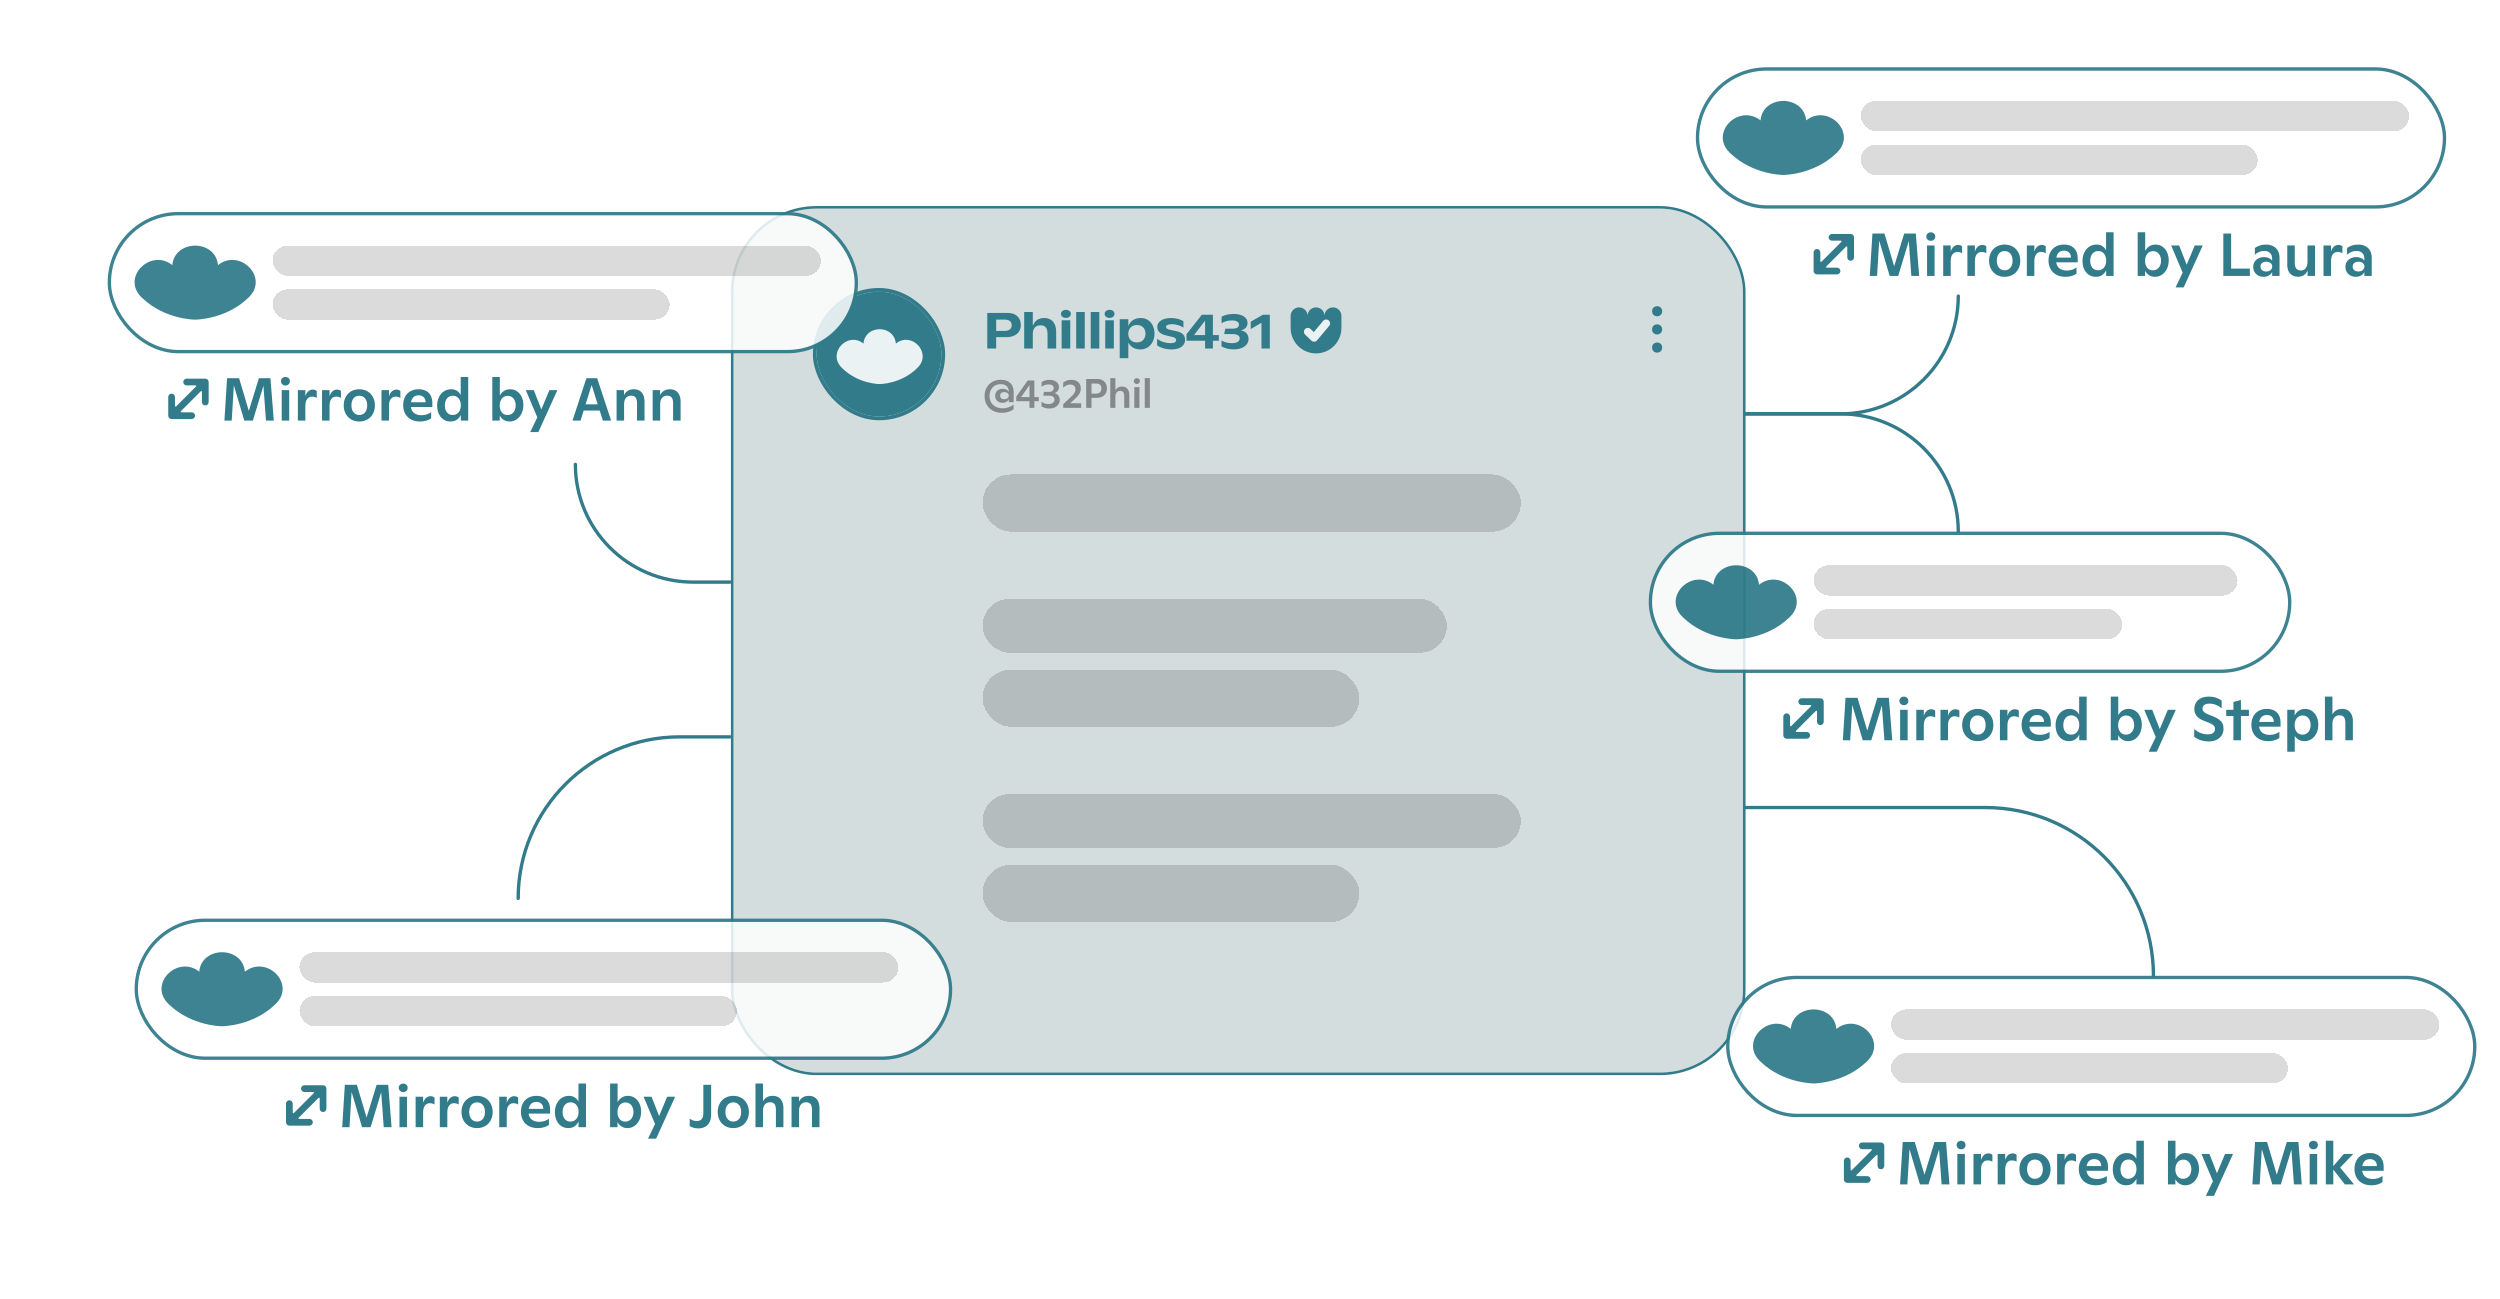 <svg width="743" height="386" viewBox="0 0 743 386" fill="none" xmlns="http://www.w3.org/2000/svg">
  <path d="M269.134 13L269.134 370" stroke="white" stroke-opacity="0.08" stroke-dasharray="7 4" />
  <path d="M465.865 13L465.865 370" stroke="white" stroke-opacity="0.08" stroke-dasharray="7 4" />
  <path d="M0 78.5H735" stroke="white" stroke-opacity="0.08" stroke-dasharray="7 4" />
  <path d="M0 191.5H735" stroke="white" stroke-opacity="0.08" stroke-dasharray="7 4" />
  <path d="M0 305.5H735" stroke="white" stroke-opacity="0.08" stroke-dasharray="7 4" />
  <g clip-path="url(#clip0_6358_49563)">
    <rect x="218" y="62" width="300" height="256.765" rx="24.712" fill="#d0d9db" fill-opacity="0.9" />
    <g clip-path="url(#clip1_6358_49563)">
      <rect x="242.712" y="86.712" width="37.068" height="37.068" fill="#317b8a" />
      <path fill-rule="evenodd" clip-rule="evenodd"
        d="M266.25 102.127C267.299 101.246 268.468 100.911 269.59 100.996C270.787 101.086 271.894 101.651 272.721 102.471C273.548 103.291 274.116 104.389 274.207 105.573C274.299 106.768 273.901 108.019 272.854 109.118C272.758 109.219 272.66 109.319 272.56 109.417C267.808 114.13 261.496 114.143 261.431 114.143C261.399 114.143 255.066 114.143 250.302 109.417L250.301 109.416C250.203 109.317 250.106 109.219 250.01 109.119L250.01 109.118C248.962 108.021 248.564 106.77 248.655 105.575C248.746 104.391 249.314 103.293 250.14 102.473C250.967 101.652 252.074 101.087 253.271 100.996C254.393 100.911 255.563 101.246 256.612 102.126C256.724 100.769 257.312 99.712 258.165 98.985C259.075 98.211 260.26 97.833 261.431 97.833C262.602 97.833 263.787 98.211 264.697 98.985C265.55 99.712 266.138 100.769 266.25 102.127Z"
        fill="white" fill-opacity="0.9" />
    </g>
    <rect x="242.152" y="86.153" width="38.188" height="38.188" rx="19.094" stroke="#317b8a" stroke-width="1.119" />
    <path
      d="M299.815 119.536V118.669C299.656 119 299.416 119.259 299.097 119.447C298.782 119.63 298.397 119.722 297.942 119.722C297.511 119.722 297.13 119.632 296.799 119.453C296.468 119.273 296.21 119.026 296.027 118.71C295.847 118.395 295.757 118.038 295.757 117.639C295.757 117.244 295.849 116.887 296.033 116.568C296.216 116.248 296.479 115.999 296.823 115.819C297.166 115.636 297.567 115.544 298.026 115.544C298.469 115.544 298.844 115.63 299.151 115.802C299.458 115.969 299.68 116.201 299.815 116.496V116.484C299.815 115.722 299.6 115.145 299.169 114.754C298.742 114.363 298.147 114.168 297.385 114.168C296.723 114.168 296.14 114.321 295.638 114.628C295.139 114.936 294.754 115.357 294.482 115.891C294.215 116.426 294.081 117.027 294.081 117.693C294.081 118.399 294.241 119.03 294.56 119.584C294.883 120.139 295.338 120.572 295.925 120.883C296.511 121.194 297.186 121.35 297.948 121.35C298.562 121.35 299.153 121.25 299.72 121.051C300.29 120.851 300.797 120.584 301.24 120.249V121.649C300.733 122.008 300.198 122.272 299.636 122.439C299.077 122.607 298.473 122.691 297.822 122.691C296.761 122.691 295.837 122.475 295.051 122.044C294.265 121.613 293.662 121.023 293.243 120.273C292.824 119.518 292.615 118.669 292.615 117.723C292.615 116.765 292.822 115.919 293.237 115.185C293.652 114.447 294.223 113.876 294.949 113.473C295.679 113.066 296.501 112.863 297.415 112.863C298.237 112.863 298.935 113.012 299.51 113.312C300.089 113.607 300.526 114.026 300.821 114.569C301.116 115.107 301.264 115.738 301.264 116.46V119.536H299.815ZM298.421 118.645C298.688 118.645 298.927 118.599 299.139 118.507C299.354 118.411 299.52 118.281 299.636 118.118C299.755 117.954 299.815 117.771 299.815 117.567C299.815 117.372 299.755 117.196 299.636 117.04C299.52 116.881 299.358 116.757 299.151 116.669C298.943 116.578 298.708 116.532 298.445 116.532C298.058 116.532 297.758 116.629 297.547 116.825C297.335 117.017 297.23 117.27 297.23 117.585C297.23 117.904 297.333 118.162 297.541 118.357C297.748 118.549 298.042 118.645 298.421 118.645ZM308.73 119.231H307.408V121.218H305.965V119.231H302.033V117.854L305.456 113.066H307.408V118.016H308.73V119.231ZM305.965 118.016V114.467L303.469 118.016H305.965ZM313.366 116.801C313.701 116.885 313.989 117.027 314.228 117.226C314.467 117.422 314.649 117.659 314.773 117.938C314.9 118.214 314.964 118.509 314.964 118.824C314.964 119.315 314.834 119.758 314.575 120.153C314.32 120.548 313.959 120.857 313.492 121.081C313.029 121.304 312.494 121.416 311.888 121.416C311.433 121.416 311.018 121.364 310.643 121.26C310.272 121.16 309.909 121.003 309.553 120.787V119.363C309.793 119.574 310.084 119.748 310.427 119.884C310.774 120.015 311.177 120.081 311.636 120.081C311.999 120.081 312.313 120.027 312.576 119.919C312.839 119.812 313.041 119.66 313.18 119.465C313.32 119.265 313.39 119.034 313.39 118.77C313.39 118.431 313.264 118.152 313.013 117.932C312.766 117.709 312.357 117.597 311.786 117.597H310.056L310.26 116.472H311.696C312.207 116.472 312.576 116.368 312.803 116.161C313.035 115.953 313.151 115.67 313.151 115.311C313.151 114.984 313.021 114.726 312.762 114.539C312.502 114.347 312.121 114.251 311.618 114.251C311.155 114.251 310.752 114.321 310.409 114.461C310.07 114.596 309.789 114.764 309.565 114.964V113.545C309.92 113.322 310.288 113.156 310.667 113.048C311.046 112.937 311.463 112.881 311.918 112.881C312.488 112.881 312.983 112.972 313.402 113.156C313.825 113.34 314.148 113.595 314.372 113.922C314.595 114.249 314.707 114.622 314.707 115.041C314.707 115.468 314.591 115.845 314.36 116.173C314.132 116.496 313.801 116.705 313.366 116.801ZM321.329 119.854V121.218H315.997V120.117L318.295 117.956C318.782 117.513 319.127 117.118 319.33 116.771C319.534 116.424 319.636 116.073 319.636 115.718C319.636 115.279 319.496 114.932 319.217 114.676C318.941 114.417 318.552 114.287 318.05 114.287C317.635 114.287 317.251 114.375 316.9 114.551C316.549 114.722 316.242 114.948 315.979 115.227V113.707C316.314 113.439 316.679 113.236 317.074 113.096C317.473 112.953 317.922 112.881 318.421 112.881C318.987 112.881 319.48 112.988 319.899 113.204C320.322 113.415 320.647 113.717 320.875 114.108C321.102 114.495 321.216 114.948 321.216 115.466C321.216 116.009 321.076 116.524 320.797 117.011C320.517 117.493 320.089 117.99 319.51 118.501L318.056 119.854H321.329ZM326.097 112.635C326.683 112.635 327.192 112.751 327.623 112.982C328.058 113.21 328.391 113.535 328.623 113.958C328.858 114.381 328.976 114.878 328.976 115.448C328.976 116.003 328.856 116.49 328.617 116.909C328.377 117.328 328.026 117.655 327.563 117.89C327.104 118.122 326.556 118.238 325.917 118.238H324.397V121.218H322.817V112.635H326.097ZM325.672 116.993C326.218 116.993 326.633 116.859 326.917 116.592C327.2 116.324 327.342 115.941 327.342 115.442C327.342 114.976 327.208 114.618 326.941 114.371C326.673 114.12 326.3 113.994 325.821 113.994H324.397V116.993H325.672ZM333.486 114.874C333.925 114.874 334.306 114.972 334.629 115.167C334.952 115.363 335.199 115.648 335.371 116.023C335.547 116.394 335.634 116.839 335.634 117.358V121.218H334.114V117.693C334.114 117.17 334.018 116.787 333.827 116.544C333.639 116.296 333.334 116.173 332.911 116.173C332.464 116.173 332.117 116.326 331.87 116.633C331.622 116.941 331.498 117.366 331.498 117.908V121.218H329.978V112.39H331.498V115.987C331.678 115.632 331.935 115.359 332.271 115.167C332.61 114.972 333.015 114.874 333.486 114.874ZM337.876 114.12C337.708 114.12 337.555 114.082 337.415 114.006C337.275 113.93 337.166 113.826 337.086 113.695C337.006 113.559 336.966 113.409 336.966 113.246C336.966 113.002 337.052 112.801 337.223 112.641C337.399 112.478 337.616 112.396 337.876 112.396C338.139 112.396 338.355 112.476 338.522 112.635C338.69 112.795 338.774 112.998 338.774 113.246C338.774 113.497 338.688 113.707 338.516 113.874C338.349 114.038 338.135 114.12 337.876 114.12ZM337.116 115.059H338.636V121.218H337.116V115.059ZM340.219 112.39H341.739V121.218H340.219V112.39Z"
      fill="#353535" fill-opacity="0.5" />
    <path
      d="M299.514 93.01C300.325 93.01 301.019 93.159 301.599 93.459C302.183 93.759 302.628 94.181 302.932 94.726C303.237 95.266 303.389 95.895 303.389 96.612C303.389 97.319 303.22 97.943 302.881 98.483C302.547 99.023 302.051 99.446 301.393 99.75C300.74 100.05 299.954 100.2 299.035 100.2H296.059V103.588H293.415V93.01H299.514ZM298.468 98.358C299.18 98.358 299.725 98.21 300.104 97.916C300.487 97.621 300.678 97.204 300.678 96.664C300.678 96.138 300.504 95.728 300.155 95.433C299.806 95.139 299.315 94.991 298.682 94.991H296.059V98.358H298.468ZM310.328 94.513C311.09 94.513 311.735 94.675 312.266 94.999C312.796 95.318 313.199 95.789 313.474 96.413C313.754 97.032 313.894 97.786 313.894 98.675V103.588H311.33V99.242C311.33 98.382 311.158 97.742 310.815 97.319C310.471 96.892 309.95 96.678 309.253 96.678C308.757 96.678 308.334 96.781 307.986 96.988C307.642 97.194 307.382 97.486 307.205 97.864C307.033 98.243 306.947 98.682 306.947 99.183V103.588H304.391V92.722H306.947V96.818C307.256 96.042 307.689 95.465 308.244 95.087C308.803 94.704 309.498 94.513 310.328 94.513ZM316.811 94.49C316.526 94.49 316.271 94.439 316.045 94.336C315.819 94.228 315.642 94.08 315.514 93.894C315.387 93.707 315.323 93.498 315.323 93.268C315.323 93.042 315.387 92.838 315.514 92.656C315.647 92.474 315.826 92.332 316.052 92.229C316.278 92.126 316.531 92.074 316.811 92.074C317.086 92.074 317.334 92.126 317.555 92.229C317.776 92.332 317.948 92.474 318.071 92.656C318.198 92.838 318.262 93.042 318.262 93.268C318.262 93.498 318.198 93.707 318.071 93.894C317.948 94.08 317.776 94.228 317.555 94.336C317.334 94.439 317.086 94.49 316.811 94.49ZM315.514 95.175H318.078V103.588H315.514V95.175ZM319.846 92.722H322.395V103.588H319.846V92.722ZM324.163 92.722H326.712V103.588H324.163V92.722ZM329.776 94.49C329.491 94.49 329.236 94.439 329.01 94.336C328.784 94.228 328.607 94.08 328.48 93.894C328.352 93.707 328.288 93.498 328.288 93.268C328.288 93.042 328.352 92.838 328.48 92.656C328.612 92.474 328.791 92.332 329.017 92.229C329.243 92.126 329.496 92.074 329.776 92.074C330.051 92.074 330.299 92.126 330.52 92.229C330.741 92.332 330.913 92.474 331.036 92.656C331.163 92.838 331.227 93.042 331.227 93.268C331.227 93.498 331.163 93.707 331.036 93.894C330.913 94.08 330.741 94.228 330.52 94.336C330.299 94.439 330.051 94.49 329.776 94.49ZM328.48 95.175H331.043V103.588H328.48V95.175ZM339.043 94.513C339.849 94.513 340.561 94.714 341.18 95.117C341.798 95.519 342.275 96.074 342.609 96.781C342.948 97.484 343.117 98.269 343.117 99.139C343.117 100.057 342.93 100.875 342.557 101.592C342.189 102.309 341.685 102.866 341.047 103.264C340.409 103.657 339.699 103.853 338.918 103.853C338.083 103.853 337.361 103.677 336.752 103.323C336.143 102.969 335.672 102.459 335.338 101.791V106.454H332.782V94.874H335.338V96.936C335.618 96.175 336.072 95.581 336.701 95.153C337.334 94.726 338.115 94.513 339.043 94.513ZM337.857 101.776C338.378 101.776 338.835 101.665 339.227 101.444C339.62 101.219 339.922 100.909 340.134 100.516C340.345 100.118 340.45 99.672 340.45 99.176C340.45 98.684 340.347 98.243 340.141 97.85C339.935 97.457 339.637 97.15 339.25 96.929C338.866 96.703 338.417 96.59 337.901 96.59C337.386 96.59 336.932 96.705 336.539 96.936C336.146 97.162 335.844 97.474 335.633 97.872C335.421 98.269 335.316 98.719 335.316 99.22C335.316 99.711 335.419 100.15 335.625 100.538C335.831 100.921 336.126 101.223 336.509 101.444C336.892 101.665 337.342 101.776 337.857 101.776ZM348.119 103.853C347.343 103.853 346.592 103.753 345.865 103.551C345.143 103.35 344.487 103.055 343.898 102.667V100.7C344.438 101.113 345.062 101.432 345.769 101.658C346.481 101.884 347.196 101.997 347.913 101.997C348.453 101.997 348.86 101.916 349.135 101.754C349.41 101.592 349.548 101.368 349.548 101.083C349.548 100.877 349.477 100.698 349.334 100.546C349.197 100.389 348.927 100.258 348.524 100.155L346.601 99.699C345.658 99.468 344.978 99.146 344.561 98.734C344.148 98.321 343.942 97.805 343.942 97.187C343.942 96.656 344.107 96.19 344.436 95.787C344.77 95.384 345.246 95.072 345.865 94.851C346.488 94.626 347.218 94.513 348.053 94.513C348.809 94.513 349.496 94.601 350.115 94.778C350.734 94.95 351.267 95.18 351.714 95.47V97.371C351.262 97.061 350.744 96.816 350.159 96.634C349.575 96.448 348.954 96.354 348.296 96.354C347.711 96.354 347.274 96.428 346.984 96.575C346.695 96.718 346.55 96.919 346.55 97.179C346.55 97.395 346.648 97.567 346.844 97.695C347.046 97.823 347.377 97.938 347.839 98.041L349.563 98.417C350.427 98.594 351.083 98.886 351.53 99.293C351.977 99.701 352.2 100.273 352.2 101.01C352.2 101.575 352.038 102.073 351.714 102.505C351.395 102.933 350.928 103.264 350.314 103.5C349.7 103.735 348.968 103.853 348.119 103.853ZM362.248 101.26H360.473V103.588H358.152V101.26H352.62V99.33L357.18 93.54H360.473V99.573H362.248V101.26ZM358.152 99.573V95.293L354.874 99.573H358.152ZM368.782 98.166C369.524 98.314 370.091 98.618 370.484 99.08C370.877 99.537 371.073 100.096 371.073 100.759C371.073 101.354 370.887 101.884 370.513 102.351C370.145 102.817 369.624 103.183 368.952 103.448C368.284 103.708 367.52 103.839 366.661 103.839C365.271 103.839 364.063 103.541 363.036 102.947V101.179C363.375 101.405 363.807 101.597 364.333 101.754C364.863 101.911 365.467 101.99 366.145 101.99C366.872 101.99 367.436 101.862 367.839 101.607C368.242 101.351 368.443 101.002 368.443 100.56C368.443 100.172 368.271 99.866 367.928 99.64C367.589 99.409 367.049 99.293 366.307 99.293H363.817L364.163 97.673H366.359C367.017 97.673 367.491 97.567 367.78 97.356C368.075 97.145 368.222 96.843 368.222 96.45C368.222 96.077 368.041 95.782 367.677 95.566C367.314 95.345 366.774 95.234 366.056 95.234C365.389 95.234 364.799 95.318 364.289 95.485C363.778 95.652 363.368 95.851 363.058 96.082V94.1C363.544 93.845 364.09 93.648 364.694 93.511C365.303 93.373 365.953 93.304 366.646 93.304C367.505 93.304 368.244 93.42 368.863 93.651C369.487 93.881 369.961 94.201 370.285 94.608C370.609 95.016 370.771 95.478 370.771 95.993C370.771 96.538 370.599 97.005 370.255 97.393C369.917 97.781 369.425 98.039 368.782 98.166ZM377.386 93.533V103.588H374.911V95.942L371.721 97.783V95.603L375.331 93.533H377.386Z"
      fill="#317b8a" />
    <path
      d="M396.153 91.36C395.823 91.36 395.496 91.424 395.191 91.551C394.886 91.677 394.608 91.862 394.375 92.096C394.141 92.329 393.956 92.607 393.83 92.912C393.703 93.217 393.639 93.544 393.639 93.874C393.639 93.207 393.374 92.568 392.902 92.096C392.431 91.625 391.791 91.36 391.124 91.36C390.458 91.36 389.818 91.625 389.346 92.096C388.875 92.568 388.61 93.207 388.61 93.874C388.61 93.207 388.345 92.568 387.874 92.096C387.402 91.625 386.762 91.36 386.096 91.36C385.429 91.36 384.789 91.625 384.318 92.096C383.846 92.568 383.581 93.207 383.581 93.874V97.49C383.581 99.49 384.376 101.409 385.79 102.824C387.205 104.238 389.124 105.033 391.124 105.033C393.125 105.033 395.043 104.238 396.458 102.823C397.872 101.409 398.667 99.49 398.668 97.49V93.874C398.668 93.207 398.403 92.568 397.931 92.096C397.46 91.625 396.82 91.36 396.153 91.36Z"
      fill="#317b8a" />
    <path d="M388.69 98.606L390.551 100.395L394.134 96.11" stroke="white" stroke-opacity="0.9" stroke-width="2.317" stroke-linecap="round"
      stroke-linejoin="round" />
    <g opacity="0.5" filter="url(#filter0_d_6358_49563)">
      <rect x="292" y="141" width="160" height="17" rx="8.5" fill="black" fill-opacity="0.3" shape-rendering="crispEdges" />
    </g>
    <g opacity="0.5" filter="url(#filter1_d_6358_49563)">
      <rect x="292" y="236" width="160" height="16" rx="8" fill="black" fill-opacity="0.3" shape-rendering="crispEdges" />
    </g>
    <g opacity="0.5" filter="url(#filter2_d_6358_49563)">
      <rect x="292" y="257" width="112" height="17" rx="8.5" fill="black" fill-opacity="0.3" shape-rendering="crispEdges" />
    </g>
    <g opacity="0.5" filter="url(#filter3_d_6358_49563)">
      <rect x="292" y="178" width="138" height="16" rx="8" fill="black" fill-opacity="0.3" shape-rendering="crispEdges" />
    </g>
    <g opacity="0.5" filter="url(#filter4_d_6358_49563)">
      <rect x="292" y="199" width="112" height="17" rx="8.5" fill="black" fill-opacity="0.3" shape-rendering="crispEdges" />
    </g>
    <circle cx="492.5" cy="92.5" r="1.5" fill="#317b8a" />
    <circle cx="492.5" cy="97.9" r="1.5" fill="#317b8a" />
    <circle cx="492.5" cy="103.3" r="1.5" fill="#317b8a" />
  </g>
  <rect x="217.614" y="61.614" width="300.772" height="257.537" rx="25.098" stroke="#317b8a" stroke-width="0.772" />
  <path
    d="M62.01 113.533C62.01 112.981 61.562 112.533 61.01 112.533L55.467 112.533C54.914 112.533 54.467 112.981 54.467 113.533C54.467 114.085 54.914 114.533 55.467 114.533L58.113 114.533C58.291 114.533 58.38 114.748 58.254 114.874L53.237 119.892C53.23 119.898 53.224 119.904 53.218 119.911L52.342 120.788C52.215 120.914 52 120.824 52 120.646L52 118C52 117.448 51.552 117 51 117C50.448 117 50 117.448 50 118L50 123.543C50 124.096 50.448 124.543 51 124.543L56.967 124.543C57.519 124.543 57.967 124.096 57.967 123.543C57.967 122.991 57.519 122.543 56.967 122.543L53.897 122.543C53.719 122.543 53.63 122.328 53.756 122.202L58.773 117.184C58.779 117.178 58.786 117.172 58.792 117.165L59.669 116.289C59.794 116.163 60.01 116.252 60.01 116.43L60.01 119.5C60.01 120.052 60.458 120.5 61.01 120.5C61.562 120.5 62.01 120.052 62.01 119.5L62.01 113.533Z"
    fill="#317b8a" />
  <path
    d="M79.046 125L78.29 114.629L75.152 125H72.603L69.501 114.523L68.868 125H66.697L67.488 112.396H71.057L73.948 122.126L76.936 112.396H80.373L81.375 125H79.046ZM84.838 114.576C84.592 114.576 84.366 114.521 84.161 114.409C83.956 114.298 83.795 114.146 83.678 113.952C83.561 113.753 83.502 113.533 83.502 113.293C83.502 112.936 83.628 112.64 83.88 112.405C84.138 112.165 84.457 112.045 84.838 112.045C85.225 112.045 85.541 112.162 85.787 112.396C86.033 112.631 86.156 112.93 86.156 113.293C86.156 113.662 86.03 113.97 85.778 114.216C85.532 114.456 85.219 114.576 84.838 114.576ZM83.722 115.956H85.954V125H83.722V115.956ZM92.959 115.789C93.41 115.789 93.803 115.924 94.137 116.193V118.276C93.756 118.007 93.275 117.872 92.695 117.872C92.314 117.872 91.978 117.975 91.685 118.18C91.397 118.379 91.172 118.675 91.008 119.067C90.844 119.454 90.759 119.92 90.753 120.465V125H88.52V115.956H90.753V117.767C90.958 117.116 91.251 116.624 91.632 116.29C92.013 115.956 92.455 115.789 92.959 115.789ZM100.148 115.789C100.6 115.789 100.992 115.924 101.326 116.193V118.276C100.945 118.007 100.465 117.872 99.885 117.872C99.504 117.872 99.167 117.975 98.874 118.18C98.587 118.379 98.361 118.675 98.197 119.067C98.033 119.454 97.948 119.92 97.942 120.465V125H95.71V115.956H97.942V117.767C98.147 117.116 98.44 116.624 98.821 116.29C99.202 115.956 99.644 115.789 100.148 115.789ZM106.775 125.272C105.879 125.272 105.079 125.07 104.376 124.666C103.679 124.256 103.134 123.688 102.741 122.961C102.349 122.234 102.152 121.411 102.152 120.491C102.152 119.56 102.346 118.73 102.732 118.004C103.125 117.277 103.67 116.709 104.367 116.299C105.07 115.889 105.873 115.684 106.775 115.684C107.689 115.684 108.498 115.889 109.201 116.299C109.904 116.709 110.449 117.277 110.836 118.004C111.229 118.73 111.425 119.56 111.425 120.491C111.425 121.411 111.229 122.234 110.836 122.961C110.443 123.688 109.893 124.256 109.184 124.666C108.48 125.07 107.678 125.272 106.775 125.272ZM106.775 123.33C107.262 123.33 107.684 123.21 108.041 122.97C108.398 122.729 108.671 122.396 108.858 121.968C109.046 121.54 109.14 121.045 109.14 120.482C109.14 119.92 109.046 119.425 108.858 118.997C108.671 118.563 108.398 118.227 108.041 117.986C107.684 117.746 107.262 117.626 106.775 117.626C106.289 117.626 105.87 117.746 105.519 117.986C105.167 118.227 104.897 118.563 104.71 118.997C104.528 119.425 104.438 119.92 104.438 120.482C104.438 121.045 104.531 121.54 104.719 121.968C104.906 122.396 105.176 122.729 105.527 122.97C105.879 123.21 106.295 123.33 106.775 123.33ZM117.814 115.789C118.266 115.789 118.658 115.924 118.992 116.193V118.276C118.611 118.007 118.131 117.872 117.551 117.872C117.17 117.872 116.833 117.975 116.54 118.18C116.253 118.379 116.027 118.675 115.863 119.067C115.699 119.454 115.614 119.92 115.608 120.465V125H113.376V115.956H115.608V117.767C115.813 117.116 116.106 116.624 116.487 116.29C116.868 115.956 117.311 115.789 117.814 115.789ZM128.493 120.957H122.104C122.209 121.742 122.534 122.346 123.079 122.768C123.624 123.189 124.362 123.4 125.294 123.4C125.815 123.4 126.328 123.321 126.832 123.163C127.342 122.999 127.778 122.776 128.142 122.495V124.323C127.778 124.604 127.307 124.833 126.727 125.009C126.152 125.185 125.531 125.272 124.863 125.272C123.85 125.272 122.962 125.076 122.2 124.684C121.444 124.285 120.858 123.72 120.442 122.987C120.026 122.255 119.818 121.399 119.818 120.421C119.818 119.501 120 118.684 120.363 117.969C120.732 117.248 121.263 116.688 121.954 116.29C122.651 115.886 123.475 115.684 124.424 115.684C125.262 115.684 125.985 115.845 126.595 116.167C127.204 116.483 127.673 116.949 128.001 117.564C128.329 118.174 128.493 118.912 128.493 119.779V120.957ZM124.424 117.494C123.773 117.494 123.255 117.679 122.868 118.048C122.487 118.411 122.25 118.912 122.156 119.551H126.48C126.469 118.895 126.278 118.388 125.909 118.03C125.546 117.673 125.051 117.494 124.424 117.494ZM139.154 112.036V125H136.948V123.304C136.69 123.884 136.304 124.358 135.788 124.728C135.272 125.091 134.64 125.272 133.89 125.272C133.099 125.272 132.401 125.07 131.798 124.666C131.194 124.256 130.729 123.69 130.4 122.97C130.078 122.249 129.917 121.432 129.917 120.518C129.917 119.609 130.093 118.789 130.444 118.057C130.796 117.318 131.288 116.738 131.921 116.316C132.554 115.895 133.274 115.684 134.083 115.684C135.372 115.684 136.318 116.255 136.922 117.397V112.036H139.154ZM134.54 123.33C135.026 123.33 135.451 123.207 135.814 122.961C136.184 122.715 136.468 122.375 136.667 121.941C136.866 121.502 136.966 121.004 136.966 120.447C136.966 119.896 136.869 119.407 136.676 118.979C136.482 118.552 136.207 118.218 135.85 117.978C135.492 117.737 135.073 117.617 134.593 117.617C134.112 117.617 133.69 117.737 133.327 117.978C132.97 118.218 132.691 118.558 132.492 118.997C132.299 119.431 132.202 119.938 132.202 120.518C132.202 121.086 132.299 121.584 132.492 122.012C132.686 122.434 132.958 122.759 133.31 122.987C133.661 123.216 134.071 123.33 134.54 123.33ZM151.608 115.684C152.399 115.684 153.091 115.892 153.683 116.308C154.28 116.724 154.74 117.292 155.062 118.013C155.385 118.728 155.546 119.521 155.546 120.395C155.546 121.303 155.37 122.129 155.019 122.873C154.667 123.617 154.178 124.203 153.551 124.631C152.93 125.059 152.232 125.272 151.459 125.272C150.809 125.272 150.226 125.111 149.71 124.789C149.194 124.461 148.799 124.019 148.523 123.462V125H146.317V112.036H148.55V117.582C148.831 117.02 149.232 116.562 149.754 116.211C150.281 115.859 150.899 115.684 151.608 115.684ZM150.835 123.339C151.315 123.339 151.74 123.219 152.109 122.979C152.479 122.732 152.763 122.396 152.962 121.968C153.167 121.534 153.27 121.039 153.27 120.482C153.27 119.932 153.17 119.442 152.971 119.015C152.771 118.581 152.49 118.244 152.127 118.004C151.77 117.764 151.356 117.644 150.888 117.644C150.407 117.644 149.985 117.767 149.622 118.013C149.265 118.259 148.989 118.602 148.796 119.041C148.603 119.475 148.506 119.976 148.506 120.544C148.506 121.089 148.6 121.572 148.787 121.994C148.975 122.416 149.244 122.747 149.596 122.987C149.947 123.222 150.36 123.339 150.835 123.339ZM165.653 115.956L159.993 128.419H157.576L159.686 124.042L156.275 115.956H158.648L160.881 121.687L163.28 115.956H165.653ZM178.222 122.003H173.476L172.544 125H170.145L174.284 112.396H177.466L181.632 125H179.171L178.222 122.003ZM177.65 120.175L175.831 114.418L174.038 120.175H177.65ZM188.399 115.684C189.044 115.684 189.604 115.827 190.078 116.114C190.553 116.401 190.916 116.82 191.168 117.371C191.426 117.916 191.555 118.569 191.555 119.331V125H189.322V119.823C189.322 119.056 189.182 118.493 188.9 118.136C188.625 117.772 188.177 117.591 187.556 117.591C186.899 117.591 186.39 117.816 186.026 118.268C185.663 118.719 185.481 119.343 185.481 120.14V125H183.249V115.956H185.455V117.424C185.713 116.873 186.091 116.445 186.589 116.141C187.087 115.836 187.69 115.684 188.399 115.684ZM199.122 115.684C199.767 115.684 200.326 115.827 200.801 116.114C201.275 116.401 201.639 116.82 201.891 117.371C202.148 117.916 202.277 118.569 202.277 119.331V125H200.045V119.823C200.045 119.056 199.904 118.493 199.623 118.136C199.348 117.772 198.899 117.591 198.278 117.591C197.622 117.591 197.112 117.816 196.749 118.268C196.386 118.719 196.204 119.343 196.204 120.14V125H193.972V115.956H196.178V117.424C196.436 116.873 196.813 116.445 197.312 116.141C197.81 115.836 198.413 115.684 199.122 115.684Z"
    fill="#317b8a" />
  <g opacity="0.94">
    <rect x="32.5" y="63.5" width="222" height="41" rx="20.5" fill="white" fill-opacity="0.9" />
    <g opacity="0.5" filter="url(#filter5_d_6358_49563)">
      <rect x="81" y="73" width="163" height="9" rx="4.5" fill="black" fill-opacity="0.3" shape-rendering="crispEdges" />
    </g>
    <g opacity="0.5" filter="url(#filter6_d_6358_49563)">
      <rect x="81" y="86" width="118" height="9" rx="4.5" fill="black" fill-opacity="0.3" shape-rendering="crispEdges" />
    </g>
    <path fill-rule="evenodd" clip-rule="evenodd"
      d="M64.783 78.792C66.258 77.604 67.905 77.152 69.484 77.266C71.168 77.388 72.727 78.15 73.89 79.256C75.054 80.363 75.854 81.843 75.982 83.44C76.111 85.052 75.552 86.74 74.077 88.222C73.942 88.358 73.805 88.493 73.664 88.626C66.975 94.983 58.091 95 58 95C57.955 95 49.041 95 42.336 88.625L42.334 88.624C42.196 88.491 42.06 88.358 41.925 88.224L41.924 88.223C40.449 86.743 39.889 85.055 40.018 83.443C40.145 81.846 40.945 80.366 42.108 79.259C43.272 78.152 44.83 77.39 46.515 77.267C48.093 77.153 49.74 77.604 51.216 78.791C51.375 76.96 52.202 75.535 53.403 74.555C54.683 73.51 56.352 73 58 73C59.648 73 61.316 73.51 62.597 74.555C63.797 75.535 64.624 76.96 64.783 78.792Z"
      fill="#317b8a" />
    <rect x="32.5" y="63.5" width="222" height="41" rx="20.5" stroke="#317b8a" />
  </g>
  <path
    d="M551.01 70.533C551.01 69.981 550.562 69.533 550.01 69.533L544.467 69.533C543.914 69.533 543.467 69.981 543.467 70.533C543.467 71.085 543.914 71.533 544.467 71.533L547.113 71.533C547.291 71.533 547.38 71.748 547.254 71.874L542.237 76.892C542.23 76.898 542.224 76.904 542.218 76.911L541.341 77.788C541.215 77.914 541 77.824 541 77.646L541 75C541 74.448 540.552 74 540 74C539.448 74 539 74.448 539 75L539 80.543C539 81.096 539.448 81.543 540 81.543L545.967 81.543C546.519 81.543 546.967 81.096 546.967 80.543C546.967 79.991 546.519 79.543 545.967 79.543L542.897 79.543C542.719 79.543 542.63 79.328 542.756 79.202L547.773 74.184C547.779 74.178 547.786 74.172 547.792 74.165L548.669 73.288C548.795 73.162 549.01 73.252 549.01 73.43L549.01 76.5C549.01 77.052 549.458 77.5 550.01 77.5C550.562 77.5 551.01 77.052 551.01 76.5L551.01 70.533Z"
    fill="#317b8a" />
  <path
    d="M568.046 82L567.29 71.629L564.152 82H561.604L558.501 71.523L557.868 82H555.697L556.488 69.397H560.057L562.948 79.126L565.937 69.397H569.373L570.375 82H568.046ZM573.838 71.576C573.592 71.576 573.366 71.52 573.161 71.409C572.956 71.298 572.795 71.145 572.678 70.952C572.561 70.753 572.502 70.533 572.502 70.293C572.502 69.936 572.628 69.64 572.88 69.405C573.138 69.165 573.457 69.045 573.838 69.045C574.225 69.045 574.541 69.162 574.787 69.397C575.033 69.631 575.156 69.93 575.156 70.293C575.156 70.662 575.03 70.97 574.778 71.216C574.532 71.456 574.219 71.576 573.838 71.576ZM572.722 72.956H574.954V82H572.722V72.956ZM581.959 72.789C582.41 72.789 582.803 72.924 583.137 73.193V75.276C582.756 75.007 582.275 74.872 581.695 74.872C581.314 74.872 580.978 74.975 580.685 75.18C580.397 75.379 580.172 75.675 580.008 76.067C579.844 76.454 579.759 76.92 579.753 77.465V82H577.521V72.956H579.753V74.767C579.958 74.116 580.251 73.624 580.632 73.29C581.013 72.956 581.455 72.789 581.959 72.789ZM589.148 72.789C589.6 72.789 589.992 72.924 590.326 73.193V75.276C589.945 75.007 589.465 74.872 588.885 74.872C588.504 74.872 588.167 74.975 587.874 75.18C587.587 75.379 587.361 75.675 587.197 76.067C587.033 76.454 586.948 76.92 586.942 77.465V82H584.71V72.956H586.942V74.767C587.147 74.116 587.44 73.624 587.821 73.29C588.202 72.956 588.645 72.789 589.148 72.789ZM595.775 82.272C594.879 82.272 594.079 82.07 593.376 81.666C592.679 81.256 592.134 80.688 591.741 79.961C591.349 79.234 591.152 78.411 591.152 77.491C591.152 76.56 591.346 75.731 591.732 75.004C592.125 74.277 592.67 73.709 593.367 73.299C594.07 72.889 594.873 72.684 595.775 72.684C596.689 72.684 597.498 72.889 598.201 73.299C598.904 73.709 599.449 74.277 599.836 75.004C600.229 75.731 600.425 76.56 600.425 77.491C600.425 78.411 600.229 79.234 599.836 79.961C599.443 80.688 598.893 81.256 598.184 81.666C597.48 82.07 596.678 82.272 595.775 82.272ZM595.775 80.33C596.262 80.33 596.684 80.21 597.041 79.97C597.398 79.73 597.671 79.395 597.858 78.968C598.046 78.54 598.14 78.045 598.14 77.482C598.14 76.92 598.046 76.425 597.858 75.997C597.671 75.564 597.398 75.227 597.041 74.986C596.684 74.746 596.262 74.626 595.775 74.626C595.289 74.626 594.87 74.746 594.519 74.986C594.167 75.227 593.897 75.564 593.71 75.997C593.528 76.425 593.438 76.92 593.438 77.482C593.438 78.045 593.531 78.54 593.719 78.968C593.906 79.395 594.176 79.73 594.527 79.97C594.879 80.21 595.295 80.33 595.775 80.33ZM606.814 72.789C607.266 72.789 607.658 72.924 607.992 73.193V75.276C607.611 75.007 607.131 74.872 606.551 74.872C606.17 74.872 605.833 74.975 605.54 75.18C605.253 75.379 605.027 75.675 604.863 76.067C604.699 76.454 604.614 76.92 604.608 77.465V82H602.376V72.956H604.608V74.767C604.813 74.116 605.106 73.624 605.487 73.29C605.868 72.956 606.311 72.789 606.814 72.789ZM617.493 77.957H611.104C611.209 78.742 611.534 79.346 612.079 79.768C612.624 80.189 613.362 80.4 614.294 80.4C614.815 80.4 615.328 80.321 615.832 80.163C616.342 79.999 616.778 79.776 617.142 79.495V81.323C616.778 81.605 616.307 81.833 615.727 82.009C615.152 82.185 614.531 82.272 613.863 82.272C612.85 82.272 611.962 82.076 611.2 81.684C610.444 81.285 609.858 80.72 609.442 79.987C609.026 79.255 608.818 78.399 608.818 77.421C608.818 76.501 609 75.684 609.363 74.969C609.732 74.248 610.263 73.689 610.954 73.29C611.651 72.886 612.475 72.684 613.424 72.684C614.262 72.684 614.985 72.845 615.595 73.167C616.204 73.483 616.673 73.949 617.001 74.564C617.329 75.174 617.493 75.912 617.493 76.779V77.957ZM613.424 74.494C612.773 74.494 612.255 74.679 611.868 75.048C611.487 75.411 611.25 75.912 611.156 76.551H615.48C615.469 75.894 615.278 75.388 614.909 75.03C614.546 74.673 614.051 74.494 613.424 74.494ZM628.154 69.036V82H625.948V80.304C625.69 80.884 625.304 81.358 624.788 81.728C624.272 82.091 623.64 82.272 622.89 82.272C622.099 82.272 621.401 82.07 620.798 81.666C620.194 81.256 619.729 80.69 619.4 79.97C619.078 79.249 618.917 78.432 618.917 77.518C618.917 76.609 619.093 75.789 619.444 75.057C619.796 74.318 620.288 73.738 620.921 73.316C621.554 72.894 622.274 72.684 623.083 72.684C624.372 72.684 625.318 73.255 625.922 74.397V69.036H628.154ZM623.54 80.33C624.026 80.33 624.451 80.207 624.814 79.961C625.184 79.715 625.468 79.375 625.667 78.941C625.866 78.502 625.966 78.004 625.966 77.447C625.966 76.897 625.869 76.407 625.676 75.98C625.482 75.552 625.207 75.218 624.85 74.978C624.492 74.737 624.073 74.617 623.593 74.617C623.112 74.617 622.69 74.737 622.327 74.978C621.97 75.218 621.691 75.558 621.492 75.997C621.299 76.431 621.202 76.938 621.202 77.518C621.202 78.086 621.299 78.584 621.492 79.012C621.686 79.434 621.958 79.759 622.31 79.987C622.661 80.216 623.071 80.33 623.54 80.33ZM640.608 72.684C641.399 72.684 642.091 72.892 642.683 73.308C643.28 73.724 643.74 74.292 644.062 75.013C644.385 75.728 644.546 76.522 644.546 77.394C644.546 78.303 644.37 79.129 644.019 79.873C643.667 80.617 643.178 81.203 642.551 81.631C641.93 82.059 641.232 82.272 640.459 82.272C639.809 82.272 639.226 82.111 638.71 81.789C638.194 81.461 637.799 81.019 637.523 80.462V82H635.317V69.036H637.55V74.582C637.831 74.019 638.232 73.562 638.754 73.211C639.281 72.859 639.899 72.684 640.608 72.684ZM639.835 80.339C640.315 80.339 640.74 80.219 641.109 79.978C641.479 79.732 641.763 79.395 641.962 78.968C642.167 78.534 642.27 78.039 642.27 77.482C642.27 76.932 642.17 76.442 641.971 76.015C641.771 75.581 641.49 75.244 641.127 75.004C640.77 74.764 640.356 74.644 639.888 74.644C639.407 74.644 638.985 74.767 638.622 75.013C638.265 75.259 637.989 75.602 637.796 76.041C637.603 76.475 637.506 76.976 637.506 77.544C637.506 78.089 637.6 78.572 637.787 78.994C637.975 79.416 638.244 79.747 638.596 79.987C638.947 80.222 639.36 80.339 639.835 80.339ZM654.653 72.956L648.993 85.419H646.576L648.686 81.042L645.275 72.956H647.648L649.881 78.686L652.28 72.956H654.653ZM668.663 79.838V82H660.771V69.397H663.091V79.838H668.663ZM673.383 72.684C674.238 72.684 674.974 72.845 675.589 73.167C676.204 73.483 676.673 73.94 676.995 74.538C677.317 75.136 677.479 75.845 677.479 76.665V82H675.281V80.866C675.041 81.311 674.701 81.657 674.262 81.903C673.828 82.149 673.321 82.272 672.741 82.272C672.155 82.272 671.625 82.147 671.15 81.894C670.682 81.637 670.315 81.285 670.052 80.84C669.788 80.389 669.656 79.885 669.656 79.328C669.656 78.748 669.794 78.238 670.069 77.799C670.345 77.359 670.729 77.019 671.221 76.779C671.719 76.533 672.287 76.41 672.926 76.41C673.459 76.41 673.925 76.504 674.323 76.691C674.728 76.879 675.047 77.131 675.281 77.447V76.894C675.281 76.155 675.073 75.587 674.657 75.189C674.247 74.784 673.679 74.582 672.952 74.582C672.407 74.582 671.895 74.682 671.414 74.881C670.939 75.08 670.518 75.358 670.148 75.716V73.694C670.588 73.384 671.077 73.138 671.616 72.956C672.161 72.774 672.75 72.684 673.383 72.684ZM673.541 80.69C673.893 80.69 674.2 80.626 674.464 80.497C674.733 80.368 674.941 80.189 675.088 79.961C675.234 79.732 675.308 79.478 675.308 79.196C675.308 78.927 675.234 78.684 675.088 78.467C674.947 78.25 674.745 78.083 674.481 77.966C674.218 77.843 673.91 77.781 673.559 77.781C673.014 77.781 672.586 77.913 672.275 78.177C671.965 78.435 671.81 78.783 671.81 79.223C671.81 79.674 671.962 80.031 672.267 80.295C672.571 80.559 672.996 80.69 673.541 80.69ZM688.025 72.956V82H685.819V80.418C685.567 80.998 685.201 81.449 684.721 81.772C684.24 82.088 683.675 82.246 683.024 82.246C682.339 82.246 681.753 82.106 681.267 81.824C680.78 81.537 680.408 81.127 680.15 80.594C679.898 80.061 679.772 79.419 679.772 78.669V72.956H682.005V78.142C682.005 79.636 682.608 80.383 683.815 80.383C684.454 80.383 684.943 80.148 685.283 79.68C685.623 79.211 685.793 78.546 685.793 77.685V72.956H688.025ZM694.986 72.789C695.438 72.789 695.83 72.924 696.164 73.193V75.276C695.783 75.007 695.303 74.872 694.723 74.872C694.342 74.872 694.005 74.975 693.712 75.18C693.425 75.379 693.199 75.675 693.035 76.067C692.871 76.454 692.786 76.92 692.78 77.465V82H690.548V72.956H692.78V74.767C692.985 74.116 693.278 73.624 693.659 73.29C694.04 72.956 694.482 72.789 694.986 72.789ZM700.787 72.684C701.643 72.684 702.378 72.845 702.993 73.167C703.608 73.483 704.077 73.94 704.399 74.538C704.722 75.136 704.883 75.845 704.883 76.665V82H702.686V80.866C702.445 81.311 702.105 81.657 701.666 81.903C701.232 82.149 700.726 82.272 700.146 82.272C699.56 82.272 699.029 82.147 698.555 81.894C698.086 81.637 697.72 81.285 697.456 80.84C697.192 80.389 697.061 79.885 697.061 79.328C697.061 78.748 697.198 78.238 697.474 77.799C697.749 77.359 698.133 77.019 698.625 76.779C699.123 76.533 699.691 76.41 700.33 76.41C700.863 76.41 701.329 76.504 701.728 76.691C702.132 76.879 702.451 77.131 702.686 77.447V76.894C702.686 76.155 702.478 75.587 702.062 75.189C701.651 74.784 701.083 74.582 700.356 74.582C699.812 74.582 699.299 74.682 698.818 74.881C698.344 75.08 697.922 75.358 697.553 75.716V73.694C697.992 73.384 698.481 73.138 699.021 72.956C699.565 72.774 700.154 72.684 700.787 72.684ZM700.945 80.69C701.297 80.69 701.604 80.626 701.868 80.497C702.138 80.368 702.346 80.189 702.492 79.961C702.639 79.732 702.712 79.478 702.712 79.196C702.712 78.927 702.639 78.684 702.492 78.467C702.352 78.25 702.149 78.083 701.886 77.966C701.622 77.843 701.314 77.781 700.963 77.781C700.418 77.781 699.99 77.913 699.68 78.177C699.369 78.435 699.214 78.783 699.214 79.223C699.214 79.674 699.366 80.031 699.671 80.295C699.976 80.559 700.4 80.69 700.945 80.69Z"
    fill="#317b8a" />
  <g opacity="0.94">
    <g clip-path="url(#clip2_6358_49563)">
      <rect x="505" y="21" width="221" height="40" rx="20" fill="white" fill-opacity="0.9" />
      <g opacity="0.5" filter="url(#filter7_d_6358_49563)">
        <rect x="553" y="30" width="163" height="9" rx="4.5" fill="black" fill-opacity="0.3" shape-rendering="crispEdges" />
      </g>
      <g opacity="0.5" filter="url(#filter8_d_6358_49563)">
        <rect x="553" y="43" width="118" height="9" rx="4.5" fill="black" fill-opacity="0.3" shape-rendering="crispEdges" />
      </g>
      <path fill-rule="evenodd" clip-rule="evenodd"
        d="M536.783 35.792C538.259 34.604 539.905 34.152 541.484 34.266C543.168 34.388 544.726 35.15 545.89 36.256C547.054 37.363 547.854 38.843 547.982 40.44C548.111 42.052 547.552 43.74 546.077 45.222C545.942 45.358 545.805 45.493 545.664 45.626C538.976 51.983 530.091 52 530 52C529.955 52 521.042 52 514.336 45.625L514.334 45.624C514.196 45.491 514.06 45.358 513.925 45.224L513.924 45.223C512.449 43.742 511.889 42.055 512.018 40.443C512.145 38.846 512.945 37.366 514.108 36.259C515.272 35.152 516.83 34.39 518.515 34.267C520.093 34.153 521.74 34.604 523.216 35.791C523.375 33.96 524.202 32.535 525.403 31.555C526.683 30.51 528.352 30 530 30C531.647 30 533.316 30.51 534.597 31.555C535.797 32.535 536.624 33.96 536.783 35.792Z"
        fill="#317b8a" />
    </g>
    <rect x="504.5" y="20.5" width="222" height="41" rx="20.5" stroke="#317b8a" />
  </g>
  <path
    d="M560.01 340.533C560.01 339.981 559.562 339.533 559.01 339.533L553.467 339.533C552.914 339.533 552.467 339.981 552.467 340.533C552.467 341.085 552.914 341.533 553.467 341.533L556.113 341.533C556.291 341.533 556.38 341.748 556.254 341.874L551.237 346.892C551.23 346.898 551.224 346.904 551.218 346.911L550.341 347.788C550.215 347.914 550 347.824 550 347.646L550 345C550 344.448 549.552 344 549 344C548.448 344 548 344.448 548 345L548 350.543C548 351.096 548.448 351.543 549 351.543L554.967 351.543C555.519 351.543 555.967 351.096 555.967 350.543C555.967 349.991 555.519 349.543 554.967 349.543L551.897 349.543C551.719 349.543 551.63 349.328 551.756 349.202L556.773 344.184C556.779 344.178 556.786 344.172 556.792 344.165L557.669 343.289C557.795 343.163 558.01 343.252 558.01 343.43L558.01 346.5C558.01 347.052 558.458 347.5 559.01 347.5C559.562 347.5 560.01 347.052 560.01 346.5L560.01 340.533Z"
    fill="#317b8a" />
  <path
    d="M577.046 352L576.29 341.629L573.152 352H570.604L567.501 341.523L566.868 352H564.697L565.488 339.396H569.057L571.948 349.126L574.937 339.396H578.373L579.375 352H577.046ZM582.838 341.576C582.592 341.576 582.366 341.521 582.161 341.409C581.956 341.298 581.795 341.146 581.678 340.952C581.561 340.753 581.502 340.533 581.502 340.293C581.502 339.936 581.628 339.64 581.88 339.405C582.138 339.165 582.457 339.045 582.838 339.045C583.225 339.045 583.541 339.162 583.787 339.396C584.033 339.631 584.156 339.93 584.156 340.293C584.156 340.662 584.03 340.97 583.778 341.216C583.532 341.456 583.219 341.576 582.838 341.576ZM581.722 342.956H583.954V352H581.722V342.956ZM590.959 342.789C591.41 342.789 591.803 342.924 592.137 343.193V345.276C591.756 345.007 591.275 344.872 590.695 344.872C590.314 344.872 589.978 344.975 589.685 345.18C589.397 345.379 589.172 345.675 589.008 346.067C588.844 346.454 588.759 346.92 588.753 347.465V352H586.521V342.956H588.753V344.767C588.958 344.116 589.251 343.624 589.632 343.29C590.013 342.956 590.455 342.789 590.959 342.789ZM598.148 342.789C598.6 342.789 598.992 342.924 599.326 343.193V345.276C598.945 345.007 598.465 344.872 597.885 344.872C597.504 344.872 597.167 344.975 596.874 345.18C596.587 345.379 596.361 345.675 596.197 346.067C596.033 346.454 595.948 346.92 595.942 347.465V352H593.71V342.956H595.942V344.767C596.147 344.116 596.44 343.624 596.821 343.29C597.202 342.956 597.645 342.789 598.148 342.789ZM604.775 352.272C603.879 352.272 603.079 352.07 602.376 351.666C601.679 351.256 601.134 350.688 600.741 349.961C600.349 349.234 600.152 348.411 600.152 347.491C600.152 346.56 600.346 345.73 600.732 345.004C601.125 344.277 601.67 343.709 602.367 343.299C603.07 342.889 603.873 342.684 604.775 342.684C605.689 342.684 606.498 342.889 607.201 343.299C607.904 343.709 608.449 344.277 608.836 345.004C609.229 345.73 609.425 346.56 609.425 347.491C609.425 348.411 609.229 349.234 608.836 349.961C608.443 350.688 607.893 351.256 607.184 351.666C606.48 352.07 605.678 352.272 604.775 352.272ZM604.775 350.33C605.262 350.33 605.684 350.21 606.041 349.97C606.398 349.729 606.671 349.396 606.858 348.968C607.046 348.54 607.14 348.045 607.14 347.482C607.14 346.92 607.046 346.425 606.858 345.997C606.671 345.563 606.398 345.227 606.041 344.986C605.684 344.746 605.262 344.626 604.775 344.626C604.289 344.626 603.87 344.746 603.519 344.986C603.167 345.227 602.897 345.563 602.71 345.997C602.528 346.425 602.438 346.92 602.438 347.482C602.438 348.045 602.531 348.54 602.719 348.968C602.906 349.396 603.176 349.729 603.527 349.97C603.879 350.21 604.295 350.33 604.775 350.33ZM615.814 342.789C616.266 342.789 616.658 342.924 616.992 343.193V345.276C616.611 345.007 616.131 344.872 615.551 344.872C615.17 344.872 614.833 344.975 614.54 345.18C614.253 345.379 614.027 345.675 613.863 346.067C613.699 346.454 613.614 346.92 613.608 347.465V352H611.376V342.956H613.608V344.767C613.813 344.116 614.106 343.624 614.487 343.29C614.868 342.956 615.311 342.789 615.814 342.789ZM626.493 347.957H620.104C620.209 348.742 620.534 349.346 621.079 349.768C621.624 350.189 622.362 350.4 623.294 350.4C623.815 350.4 624.328 350.321 624.832 350.163C625.342 349.999 625.778 349.776 626.142 349.495V351.323C625.778 351.604 625.307 351.833 624.727 352.009C624.152 352.185 623.531 352.272 622.863 352.272C621.85 352.272 620.962 352.076 620.2 351.684C619.444 351.285 618.858 350.72 618.442 349.987C618.026 349.255 617.818 348.399 617.818 347.421C617.818 346.501 618 345.684 618.363 344.969C618.732 344.248 619.263 343.688 619.954 343.29C620.651 342.886 621.475 342.684 622.424 342.684C623.262 342.684 623.985 342.845 624.595 343.167C625.204 343.483 625.673 343.949 626.001 344.564C626.329 345.174 626.493 345.912 626.493 346.779V347.957ZM622.424 344.494C621.773 344.494 621.255 344.679 620.868 345.048C620.487 345.411 620.25 345.912 620.156 346.551H624.48C624.469 345.895 624.278 345.388 623.909 345.03C623.546 344.673 623.051 344.494 622.424 344.494ZM637.154 339.036V352H634.948V350.304C634.69 350.884 634.304 351.358 633.788 351.728C633.272 352.091 632.64 352.272 631.89 352.272C631.099 352.272 630.401 352.07 629.798 351.666C629.194 351.256 628.729 350.69 628.4 349.97C628.078 349.249 627.917 348.432 627.917 347.518C627.917 346.609 628.093 345.789 628.444 345.057C628.796 344.318 629.288 343.738 629.921 343.316C630.554 342.895 631.274 342.684 632.083 342.684C633.372 342.684 634.318 343.255 634.922 344.397V339.036H637.154ZM632.54 350.33C633.026 350.33 633.451 350.207 633.814 349.961C634.184 349.715 634.468 349.375 634.667 348.941C634.866 348.502 634.966 348.004 634.966 347.447C634.966 346.896 634.869 346.407 634.676 345.979C634.482 345.552 634.207 345.218 633.85 344.978C633.492 344.737 633.073 344.617 632.593 344.617C632.112 344.617 631.69 344.737 631.327 344.978C630.97 345.218 630.691 345.558 630.492 345.997C630.299 346.431 630.202 346.938 630.202 347.518C630.202 348.086 630.299 348.584 630.492 349.012C630.686 349.434 630.958 349.759 631.31 349.987C631.661 350.216 632.071 350.33 632.54 350.33ZM649.608 342.684C650.399 342.684 651.091 342.892 651.683 343.308C652.28 343.724 652.74 344.292 653.062 345.013C653.385 345.728 653.546 346.521 653.546 347.395C653.546 348.303 653.37 349.129 653.019 349.873C652.667 350.617 652.178 351.203 651.551 351.631C650.93 352.059 650.232 352.272 649.459 352.272C648.809 352.272 648.226 352.111 647.71 351.789C647.194 351.461 646.799 351.019 646.523 350.462V352H644.317V339.036H646.55V344.582C646.831 344.02 647.232 343.562 647.754 343.211C648.281 342.859 648.899 342.684 649.608 342.684ZM648.835 350.339C649.315 350.339 649.74 350.219 650.109 349.979C650.479 349.732 650.763 349.396 650.962 348.968C651.167 348.534 651.27 348.039 651.27 347.482C651.27 346.932 651.17 346.442 650.971 346.015C650.771 345.581 650.49 345.244 650.127 345.004C649.77 344.764 649.356 344.644 648.888 344.644C648.407 344.644 647.985 344.767 647.622 345.013C647.265 345.259 646.989 345.602 646.796 346.041C646.603 346.475 646.506 346.976 646.506 347.544C646.506 348.089 646.6 348.572 646.787 348.994C646.975 349.416 647.244 349.747 647.596 349.987C647.947 350.222 648.36 350.339 648.835 350.339ZM663.653 342.956L657.993 355.419H655.576L657.686 351.042L654.275 342.956H656.648L658.881 348.687L661.28 342.956H663.653ZM681.759 352L681.003 341.629L677.865 352H675.316L672.214 341.523L671.581 352H669.41L670.201 339.396H673.77L676.661 349.126L679.649 339.396H683.086L684.088 352H681.759ZM687.551 341.576C687.305 341.576 687.079 341.521 686.874 341.409C686.669 341.298 686.508 341.146 686.391 340.952C686.273 340.753 686.215 340.533 686.215 340.293C686.215 339.936 686.341 339.64 686.593 339.405C686.851 339.165 687.17 339.045 687.551 339.045C687.938 339.045 688.254 339.162 688.5 339.396C688.746 339.631 688.869 339.93 688.869 340.293C688.869 340.662 688.743 340.97 688.491 341.216C688.245 341.456 687.932 341.576 687.551 341.576ZM686.435 342.956H688.667V352H686.435V342.956ZM696.885 352L693.457 347.588V352H691.233V339.036H693.457V346.577L696.586 342.956H699.39L695.479 347.008L699.618 352H696.885ZM708.425 347.957H702.035C702.141 348.742 702.466 349.346 703.011 349.768C703.556 350.189 704.294 350.4 705.226 350.4C705.747 350.4 706.26 350.321 706.764 350.163C707.273 349.999 707.71 349.776 708.073 349.495V351.323C707.71 351.604 707.238 351.833 706.658 352.009C706.084 352.185 705.463 352.272 704.795 352.272C703.781 352.272 702.894 352.076 702.132 351.684C701.376 351.285 700.79 350.72 700.374 349.987C699.958 349.255 699.75 348.399 699.75 347.421C699.75 346.501 699.932 345.684 700.295 344.969C700.664 344.248 701.194 343.688 701.886 343.29C702.583 342.886 703.406 342.684 704.355 342.684C705.193 342.684 705.917 342.845 706.526 343.167C707.136 343.483 707.604 343.949 707.933 344.564C708.261 345.174 708.425 345.912 708.425 346.779V347.957ZM704.355 344.494C703.705 344.494 703.187 344.679 702.8 345.048C702.419 345.411 702.182 345.912 702.088 346.551H706.412C706.4 345.895 706.21 345.388 705.841 345.03C705.478 344.673 704.982 344.494 704.355 344.494Z"
    fill="#317b8a" />
  <g opacity="0.94">
    <rect x="513.5" y="290.5" width="222" height="41" rx="20.5" fill="white" fill-opacity="0.9" />
    <g opacity="0.5" filter="url(#filter9_d_6358_49563)">
      <rect x="562" y="300" width="163" height="9" rx="4.5" fill="black" fill-opacity="0.3" shape-rendering="crispEdges" />
    </g>
    <g opacity="0.5" filter="url(#filter10_d_6358_49563)">
      <rect x="562" y="313" width="118" height="9" rx="4.5" fill="black" fill-opacity="0.3" shape-rendering="crispEdges" />
    </g>
    <path fill-rule="evenodd" clip-rule="evenodd"
      d="M545.783 305.792C547.259 304.604 548.905 304.152 550.484 304.266C552.168 304.388 553.726 305.15 554.89 306.256C556.054 307.363 556.854 308.843 556.982 310.44C557.111 312.052 556.552 313.74 555.077 315.222C554.942 315.358 554.805 315.493 554.664 315.626C547.976 321.983 539.091 322 539 322C538.955 322 530.042 322 523.336 315.625L523.334 315.624C523.196 315.491 523.06 315.358 522.925 315.224L522.924 315.223C521.449 313.742 520.889 312.055 521.018 310.443C521.145 308.846 521.945 307.366 523.108 306.259C524.272 305.152 525.83 304.39 527.515 304.267C529.093 304.153 530.74 304.604 532.216 305.791C532.375 303.96 533.202 302.535 534.403 301.555C535.683 300.51 537.352 300 539 300C540.647 300 542.316 300.51 543.597 301.555C544.797 302.535 545.624 303.96 545.783 305.792Z"
      fill="#317b8a" />
    <rect x="513.5" y="290.5" width="222" height="41" rx="20.5" stroke="#317b8a" />
  </g>
  <path
    d="M542.01 208.533C542.01 207.981 541.562 207.533 541.01 207.533L535.467 207.533C534.914 207.533 534.467 207.981 534.467 208.533C534.467 209.085 534.914 209.533 535.467 209.533L538.113 209.533C538.291 209.533 538.38 209.748 538.254 209.874L533.237 214.892C533.23 214.898 533.224 214.904 533.218 214.911L532.341 215.788C532.215 215.914 532 215.824 532 215.646L532 213C532 212.448 531.552 212 531 212C530.448 212 530 212.448 530 213L530 218.543C530 219.096 530.448 219.543 531 219.543L536.967 219.543C537.519 219.543 537.967 219.096 537.967 218.543C537.967 217.991 537.519 217.543 536.967 217.543L533.897 217.543C533.719 217.543 533.63 217.328 533.756 217.202L538.773 212.184C538.779 212.178 538.786 212.172 538.792 212.165L539.669 211.289C539.795 211.163 540.01 211.252 540.01 211.43L540.01 214.5C540.01 215.052 540.458 215.5 541.01 215.5C541.562 215.5 542.01 215.052 542.01 214.5L542.01 208.533Z"
    fill="#317b8a" />
  <path
    d="M560.046 220L559.29 209.629L556.152 220H553.604L550.501 209.523L549.868 220H547.697L548.488 207.396H552.057L554.948 217.126L557.937 207.396H561.373L562.375 220H560.046ZM565.838 209.576C565.592 209.576 565.366 209.521 565.161 209.409C564.956 209.298 564.795 209.146 564.678 208.952C564.561 208.753 564.502 208.533 564.502 208.293C564.502 207.936 564.628 207.64 564.88 207.405C565.138 207.165 565.457 207.045 565.838 207.045C566.225 207.045 566.541 207.162 566.787 207.396C567.033 207.631 567.156 207.93 567.156 208.293C567.156 208.662 567.03 208.97 566.778 209.216C566.532 209.456 566.219 209.576 565.838 209.576ZM564.722 210.956H566.954V220H564.722V210.956ZM573.959 210.789C574.41 210.789 574.803 210.924 575.137 211.193V213.276C574.756 213.007 574.275 212.872 573.695 212.872C573.314 212.872 572.978 212.975 572.685 213.18C572.397 213.379 572.172 213.675 572.008 214.067C571.844 214.454 571.759 214.92 571.753 215.465V220H569.521V210.956H571.753V212.767C571.958 212.116 572.251 211.624 572.632 211.29C573.013 210.956 573.455 210.789 573.959 210.789ZM581.148 210.789C581.6 210.789 581.992 210.924 582.326 211.193V213.276C581.945 213.007 581.465 212.872 580.885 212.872C580.504 212.872 580.167 212.975 579.874 213.18C579.587 213.379 579.361 213.675 579.197 214.067C579.033 214.454 578.948 214.92 578.942 215.465V220H576.71V210.956H578.942V212.767C579.147 212.116 579.44 211.624 579.821 211.29C580.202 210.956 580.645 210.789 581.148 210.789ZM587.775 220.272C586.879 220.272 586.079 220.07 585.376 219.666C584.679 219.256 584.134 218.688 583.741 217.961C583.349 217.234 583.152 216.411 583.152 215.491C583.152 214.56 583.346 213.73 583.732 213.004C584.125 212.277 584.67 211.709 585.367 211.299C586.07 210.889 586.873 210.684 587.775 210.684C588.689 210.684 589.498 210.889 590.201 211.299C590.904 211.709 591.449 212.277 591.836 213.004C592.229 213.73 592.425 214.56 592.425 215.491C592.425 216.411 592.229 217.234 591.836 217.961C591.443 218.688 590.893 219.256 590.184 219.666C589.48 220.07 588.678 220.272 587.775 220.272ZM587.775 218.33C588.262 218.33 588.684 218.21 589.041 217.97C589.398 217.729 589.671 217.396 589.858 216.968C590.046 216.54 590.14 216.045 590.14 215.482C590.14 214.92 590.046 214.425 589.858 213.997C589.671 213.563 589.398 213.227 589.041 212.986C588.684 212.746 588.262 212.626 587.775 212.626C587.289 212.626 586.87 212.746 586.519 212.986C586.167 213.227 585.897 213.563 585.71 213.997C585.528 214.425 585.438 214.92 585.438 215.482C585.438 216.045 585.531 216.54 585.719 216.968C585.906 217.396 586.176 217.729 586.527 217.97C586.879 218.21 587.295 218.33 587.775 218.33ZM598.814 210.789C599.266 210.789 599.658 210.924 599.992 211.193V213.276C599.611 213.007 599.131 212.872 598.551 212.872C598.17 212.872 597.833 212.975 597.54 213.18C597.253 213.379 597.027 213.675 596.863 214.067C596.699 214.454 596.614 214.92 596.608 215.465V220H594.376V210.956H596.608V212.767C596.813 212.116 597.106 211.624 597.487 211.29C597.868 210.956 598.311 210.789 598.814 210.789ZM609.493 215.957H603.104C603.209 216.742 603.534 217.346 604.079 217.768C604.624 218.189 605.362 218.4 606.294 218.4C606.815 218.4 607.328 218.321 607.832 218.163C608.342 217.999 608.778 217.776 609.142 217.495V219.323C608.778 219.604 608.307 219.833 607.727 220.009C607.152 220.185 606.531 220.272 605.863 220.272C604.85 220.272 603.962 220.076 603.2 219.684C602.444 219.285 601.858 218.72 601.442 217.987C601.026 217.255 600.818 216.399 600.818 215.421C600.818 214.501 601 213.684 601.363 212.969C601.732 212.248 602.263 211.688 602.954 211.29C603.651 210.886 604.475 210.684 605.424 210.684C606.262 210.684 606.985 210.845 607.595 211.167C608.204 211.483 608.673 211.949 609.001 212.564C609.329 213.174 609.493 213.912 609.493 214.779V215.957ZM605.424 212.494C604.773 212.494 604.255 212.679 603.868 213.048C603.487 213.411 603.25 213.912 603.156 214.551H607.48C607.469 213.895 607.278 213.388 606.909 213.03C606.546 212.673 606.051 212.494 605.424 212.494ZM620.154 207.036V220H617.948V218.304C617.69 218.884 617.304 219.358 616.788 219.728C616.272 220.091 615.64 220.272 614.89 220.272C614.099 220.272 613.401 220.07 612.798 219.666C612.194 219.256 611.729 218.69 611.4 217.97C611.078 217.249 610.917 216.432 610.917 215.518C610.917 214.609 611.093 213.789 611.444 213.057C611.796 212.318 612.288 211.738 612.921 211.316C613.554 210.895 614.274 210.684 615.083 210.684C616.372 210.684 617.318 211.255 617.922 212.397V207.036H620.154ZM615.54 218.33C616.026 218.33 616.451 218.207 616.814 217.961C617.184 217.715 617.468 217.375 617.667 216.941C617.866 216.502 617.966 216.004 617.966 215.447C617.966 214.896 617.869 214.407 617.676 213.979C617.482 213.552 617.207 213.218 616.85 212.978C616.492 212.737 616.073 212.617 615.593 212.617C615.112 212.617 614.69 212.737 614.327 212.978C613.97 213.218 613.691 213.558 613.492 213.997C613.299 214.431 613.202 214.938 613.202 215.518C613.202 216.086 613.299 216.584 613.492 217.012C613.686 217.434 613.958 217.759 614.31 217.987C614.661 218.216 615.071 218.33 615.54 218.33ZM632.608 210.684C633.399 210.684 634.091 210.892 634.683 211.308C635.28 211.724 635.74 212.292 636.062 213.013C636.385 213.728 636.546 214.521 636.546 215.395C636.546 216.303 636.37 217.129 636.019 217.873C635.667 218.617 635.178 219.203 634.551 219.631C633.93 220.059 633.232 220.272 632.459 220.272C631.809 220.272 631.226 220.111 630.71 219.789C630.194 219.461 629.799 219.019 629.523 218.462V220H627.317V207.036H629.55V212.582C629.831 212.02 630.232 211.562 630.754 211.211C631.281 210.859 631.899 210.684 632.608 210.684ZM631.835 218.339C632.315 218.339 632.74 218.219 633.109 217.979C633.479 217.732 633.763 217.396 633.962 216.968C634.167 216.534 634.27 216.039 634.27 215.482C634.27 214.932 634.17 214.442 633.971 214.015C633.771 213.581 633.49 213.244 633.127 213.004C632.77 212.764 632.356 212.644 631.888 212.644C631.407 212.644 630.985 212.767 630.622 213.013C630.265 213.259 629.989 213.602 629.796 214.041C629.603 214.475 629.506 214.976 629.506 215.544C629.506 216.089 629.6 216.572 629.787 216.994C629.975 217.416 630.244 217.747 630.596 217.987C630.947 218.222 631.36 218.339 631.835 218.339ZM646.653 210.956L640.993 223.419H638.576L640.686 219.042L637.275 210.956H639.648L641.881 216.687L644.28 210.956H646.653ZM656.356 220.36C655.601 220.36 654.859 220.246 654.133 220.018C653.412 219.789 652.738 219.44 652.111 218.972V216.687C652.686 217.173 653.315 217.557 654.001 217.838C654.687 218.113 655.398 218.251 656.137 218.251C656.852 218.251 657.388 218.11 657.745 217.829C658.108 217.548 658.29 217.144 658.29 216.616C658.29 216.335 658.234 216.098 658.123 215.904C658.012 215.705 657.821 215.518 657.552 215.342C657.282 215.166 656.896 214.973 656.392 214.762L655.091 214.261C654.089 213.88 653.348 213.402 652.867 212.828C652.393 212.248 652.155 211.542 652.155 210.71C652.155 209.972 652.328 209.327 652.674 208.776C653.025 208.22 653.529 207.789 654.186 207.484C654.842 207.18 655.618 207.027 656.515 207.027C657.288 207.027 657.994 207.139 658.633 207.361C659.271 207.584 659.819 207.868 660.276 208.214V210.499C659.737 210.054 659.172 209.714 658.58 209.479C657.994 209.239 657.361 209.119 656.682 209.119C655.99 209.119 655.469 209.245 655.117 209.497C654.766 209.749 654.59 210.112 654.59 210.587C654.59 210.997 654.728 211.331 655.003 211.589C655.284 211.847 655.738 212.107 656.365 212.371L657.648 212.863C658.404 213.156 659.014 213.476 659.477 213.821C659.945 214.167 660.288 214.56 660.505 214.999C660.722 215.438 660.83 215.945 660.83 216.52C660.83 217.287 660.648 217.961 660.285 218.541C659.928 219.121 659.412 219.569 658.738 219.886C658.064 220.202 657.271 220.36 656.356 220.36ZM668.38 212.793H666.007V220H663.774V212.793H661.63V210.956H663.774V208.618L666.007 208.038V210.956H668.38V212.793ZM677.784 215.957H671.395C671.5 216.742 671.825 217.346 672.37 217.768C672.915 218.189 673.653 218.4 674.585 218.4C675.106 218.4 675.619 218.321 676.123 218.163C676.633 217.999 677.069 217.776 677.433 217.495V219.323C677.069 219.604 676.598 219.833 676.018 220.009C675.443 220.185 674.822 220.272 674.154 220.272C673.141 220.272 672.253 220.076 671.491 219.684C670.735 219.285 670.149 218.72 669.733 217.987C669.317 217.255 669.109 216.399 669.109 215.421C669.109 214.501 669.291 213.684 669.654 212.969C670.023 212.248 670.554 211.688 671.245 211.29C671.942 210.886 672.766 210.684 673.715 210.684C674.553 210.684 675.276 210.845 675.886 211.167C676.495 211.483 676.964 211.949 677.292 212.564C677.62 213.174 677.784 213.912 677.784 214.779V215.957ZM673.715 212.494C673.064 212.494 672.546 212.679 672.159 213.048C671.778 213.411 671.541 213.912 671.447 214.551H675.771C675.76 213.895 675.569 213.388 675.2 213.03C674.837 212.673 674.342 212.494 673.715 212.494ZM685.062 210.684C685.835 210.684 686.518 210.889 687.109 211.299C687.707 211.703 688.17 212.263 688.498 212.978C688.832 213.692 688.999 214.498 688.999 215.395C688.999 216.35 688.814 217.199 688.445 217.943C688.082 218.682 687.587 219.256 686.96 219.666C686.333 220.07 685.642 220.272 684.886 220.272C684.253 220.272 683.685 220.132 683.181 219.851C682.677 219.563 682.284 219.18 682.003 218.699V223.419H679.771V210.956H681.977V212.67C682.246 212.096 682.642 211.621 683.163 211.246C683.69 210.871 684.323 210.684 685.062 210.684ZM684.288 218.339C684.769 218.339 685.193 218.219 685.562 217.979C685.932 217.732 686.216 217.393 686.415 216.959C686.62 216.525 686.723 216.033 686.723 215.482C686.723 214.932 686.623 214.442 686.424 214.015C686.23 213.581 685.952 213.244 685.589 213.004C685.231 212.764 684.815 212.644 684.341 212.644C683.86 212.644 683.438 212.767 683.075 213.013C682.718 213.259 682.442 213.602 682.249 214.041C682.056 214.475 681.959 214.976 681.959 215.544C681.959 216.089 682.053 216.572 682.24 216.994C682.428 217.416 682.697 217.747 683.049 217.987C683.4 218.222 683.813 218.339 684.288 218.339ZM696.118 210.684C696.763 210.684 697.322 210.827 697.797 211.114C698.271 211.401 698.635 211.82 698.887 212.371C699.145 212.916 699.273 213.569 699.273 214.331V220H697.041V214.823C697.041 214.056 696.9 213.493 696.619 213.136C696.344 212.772 695.896 212.591 695.274 212.591C694.618 212.591 694.108 212.816 693.745 213.268C693.382 213.719 693.2 214.343 693.2 215.14V220H690.968V207.036H693.2V212.318C693.464 211.797 693.842 211.396 694.334 211.114C694.832 210.827 695.427 210.684 696.118 210.684Z"
    fill="#317b8a" />
  <g opacity="0.94">
    <rect x="490.5" y="158.5" width="190" height="41" rx="20.5" fill="white" fill-opacity="0.9" />
    <g opacity="0.5" filter="url(#filter11_d_6358_49563)">
      <rect x="539" y="168" width="126" height="9" rx="4.5" fill="black" fill-opacity="0.3" shape-rendering="crispEdges" />
    </g>
    <g opacity="0.5" filter="url(#filter12_d_6358_49563)">
      <rect x="539" y="181" width="91.737" height="9" rx="4.5" fill="black" fill-opacity="0.3" shape-rendering="crispEdges" />
    </g>
    <path fill-rule="evenodd" clip-rule="evenodd"
      d="M522.783 173.792C524.259 172.604 525.905 172.152 527.484 172.266C529.168 172.388 530.726 173.15 531.89 174.256C533.054 175.363 533.854 176.843 533.982 178.44C534.111 180.052 533.552 181.74 532.077 183.222C531.942 183.358 531.805 183.493 531.664 183.626C524.976 189.983 516.091 190 516 190C515.955 190 507.042 190 500.336 183.625L500.334 183.624C500.196 183.491 500.06 183.358 499.925 183.224L499.924 183.223C498.449 181.742 497.889 180.055 498.018 178.443C498.145 176.846 498.945 175.366 500.108 174.259C501.272 173.152 502.83 172.39 504.515 172.267C506.093 172.153 507.74 172.604 509.216 173.791C509.375 171.96 510.202 170.535 511.403 169.555C512.683 168.51 514.352 168 516 168C517.647 168 519.316 168.51 520.597 169.555C521.797 170.535 522.624 171.96 522.783 173.792Z"
      fill="#317b8a" />
    <rect x="490.5" y="158.5" width="190" height="41" rx="20.5" stroke="#317b8a" />
  </g>
  <path
    d="M97.01 323.533C97.01 322.981 96.562 322.533 96.01 322.533L90.467 322.533C89.914 322.533 89.467 322.981 89.467 323.533C89.467 324.085 89.914 324.533 90.467 324.533L93.113 324.533C93.291 324.533 93.38 324.748 93.254 324.874L88.237 329.892C88.23 329.898 88.224 329.904 88.218 329.911L87.341 330.788C87.216 330.914 87 330.824 87 330.646L87 328C87 327.448 86.552 327 86 327C85.448 327 85 327.448 85 328L85 333.543C85 334.096 85.448 334.543 86 334.543L91.967 334.543C92.519 334.543 92.967 334.096 92.967 333.543C92.967 332.991 92.519 332.543 91.967 332.543L88.897 332.543C88.719 332.543 88.63 332.328 88.756 332.202L93.773 327.184C93.779 327.178 93.786 327.172 93.792 327.165L94.668 326.289C94.794 326.163 95.01 326.252 95.01 326.43L95.01 329.5C95.01 330.052 95.458 330.5 96.01 330.5C96.562 330.5 97.01 330.052 97.01 329.5L97.01 323.533Z"
    fill="#317b8a" />
  <path
    d="M114.046 335L113.29 324.629L110.152 335H107.604L104.501 324.523L103.868 335H101.697L102.488 322.396H106.057L108.948 332.126L111.937 322.396H115.373L116.375 335H114.046ZM119.838 324.576C119.592 324.576 119.366 324.521 119.161 324.409C118.956 324.298 118.795 324.146 118.678 323.952C118.561 323.753 118.502 323.533 118.502 323.293C118.502 322.936 118.628 322.64 118.88 322.405C119.138 322.165 119.457 322.045 119.838 322.045C120.225 322.045 120.541 322.162 120.787 322.396C121.033 322.631 121.156 322.93 121.156 323.293C121.156 323.662 121.03 323.97 120.778 324.216C120.532 324.456 120.219 324.576 119.838 324.576ZM118.722 325.956H120.954V335H118.722V325.956ZM127.959 325.789C128.41 325.789 128.803 325.924 129.137 326.193V328.276C128.756 328.007 128.275 327.872 127.695 327.872C127.314 327.872 126.978 327.975 126.685 328.18C126.397 328.379 126.172 328.675 126.008 329.067C125.844 329.454 125.759 329.92 125.753 330.465V335H123.521V325.956H125.753V327.767C125.958 327.116 126.251 326.624 126.632 326.29C127.013 325.956 127.455 325.789 127.959 325.789ZM135.148 325.789C135.6 325.789 135.992 325.924 136.326 326.193V328.276C135.945 328.007 135.465 327.872 134.885 327.872C134.504 327.872 134.167 327.975 133.874 328.18C133.587 328.379 133.361 328.675 133.197 329.067C133.033 329.454 132.948 329.92 132.942 330.465V335H130.71V325.956H132.942V327.767C133.147 327.116 133.44 326.624 133.821 326.29C134.202 325.956 134.645 325.789 135.148 325.789ZM141.775 335.272C140.879 335.272 140.079 335.07 139.376 334.666C138.679 334.256 138.134 333.688 137.741 332.961C137.349 332.234 137.152 331.411 137.152 330.491C137.152 329.56 137.346 328.73 137.732 328.004C138.125 327.277 138.67 326.709 139.367 326.299C140.07 325.889 140.873 325.684 141.775 325.684C142.689 325.684 143.498 325.889 144.201 326.299C144.904 326.709 145.449 327.277 145.836 328.004C146.229 328.73 146.425 329.56 146.425 330.491C146.425 331.411 146.229 332.234 145.836 332.961C145.443 333.688 144.893 334.256 144.184 334.666C143.48 335.07 142.678 335.272 141.775 335.272ZM141.775 333.33C142.262 333.33 142.684 333.21 143.041 332.97C143.398 332.729 143.671 332.396 143.858 331.968C144.046 331.54 144.14 331.045 144.14 330.482C144.14 329.92 144.046 329.425 143.858 328.997C143.671 328.563 143.398 328.227 143.041 327.986C142.684 327.746 142.262 327.626 141.775 327.626C141.289 327.626 140.87 327.746 140.519 327.986C140.167 328.227 139.897 328.563 139.71 328.997C139.528 329.425 139.438 329.92 139.438 330.482C139.438 331.045 139.531 331.54 139.719 331.968C139.906 332.396 140.176 332.729 140.527 332.97C140.879 333.21 141.295 333.33 141.775 333.33ZM152.814 325.789C153.266 325.789 153.658 325.924 153.992 326.193V328.276C153.611 328.007 153.131 327.872 152.551 327.872C152.17 327.872 151.833 327.975 151.54 328.18C151.253 328.379 151.027 328.675 150.863 329.067C150.699 329.454 150.614 329.92 150.608 330.465V335H148.376V325.956H150.608V327.767C150.813 327.116 151.106 326.624 151.487 326.29C151.868 325.956 152.311 325.789 152.814 325.789ZM163.493 330.957H157.104C157.209 331.742 157.534 332.346 158.079 332.768C158.624 333.189 159.362 333.4 160.294 333.4C160.815 333.4 161.328 333.321 161.832 333.163C162.342 332.999 162.778 332.776 163.142 332.495V334.323C162.778 334.604 162.307 334.833 161.727 335.009C161.152 335.185 160.531 335.272 159.863 335.272C158.85 335.272 157.962 335.076 157.2 334.684C156.444 334.285 155.858 333.72 155.442 332.987C155.026 332.255 154.818 331.399 154.818 330.421C154.818 329.501 155 328.684 155.363 327.969C155.732 327.248 156.263 326.688 156.954 326.29C157.651 325.886 158.475 325.684 159.424 325.684C160.262 325.684 160.985 325.845 161.595 326.167C162.204 326.483 162.673 326.949 163.001 327.564C163.329 328.174 163.493 328.912 163.493 329.779V330.957ZM159.424 327.494C158.773 327.494 158.255 327.679 157.868 328.048C157.487 328.411 157.25 328.912 157.156 329.551H161.48C161.469 328.895 161.278 328.388 160.909 328.03C160.546 327.673 160.051 327.494 159.424 327.494ZM174.154 322.036V335H171.948V333.304C171.69 333.884 171.304 334.358 170.788 334.728C170.272 335.091 169.64 335.272 168.89 335.272C168.099 335.272 167.401 335.07 166.798 334.666C166.194 334.256 165.729 333.69 165.4 332.97C165.078 332.249 164.917 331.432 164.917 330.518C164.917 329.609 165.093 328.789 165.444 328.057C165.796 327.318 166.288 326.738 166.921 326.316C167.554 325.895 168.274 325.684 169.083 325.684C170.372 325.684 171.318 326.255 171.922 327.397V322.036H174.154ZM169.54 333.33C170.026 333.33 170.451 333.207 170.814 332.961C171.184 332.715 171.468 332.375 171.667 331.941C171.866 331.502 171.966 331.004 171.966 330.447C171.966 329.896 171.869 329.407 171.676 328.979C171.482 328.552 171.207 328.218 170.85 327.978C170.492 327.737 170.073 327.617 169.593 327.617C169.112 327.617 168.69 327.737 168.327 327.978C167.97 328.218 167.691 328.558 167.492 328.997C167.299 329.431 167.202 329.938 167.202 330.518C167.202 331.086 167.299 331.584 167.492 332.012C167.686 332.434 167.958 332.759 168.31 332.987C168.661 333.216 169.071 333.33 169.54 333.33ZM186.608 325.684C187.399 325.684 188.091 325.892 188.683 326.308C189.28 326.724 189.74 327.292 190.062 328.013C190.385 328.728 190.546 329.521 190.546 330.395C190.546 331.303 190.37 332.129 190.019 332.873C189.667 333.617 189.178 334.203 188.551 334.631C187.93 335.059 187.232 335.272 186.459 335.272C185.809 335.272 185.226 335.111 184.71 334.789C184.194 334.461 183.799 334.019 183.523 333.462V335H181.317V322.036H183.55V327.582C183.831 327.02 184.232 326.562 184.754 326.211C185.281 325.859 185.899 325.684 186.608 325.684ZM185.835 333.339C186.315 333.339 186.74 333.219 187.109 332.979C187.479 332.732 187.763 332.396 187.962 331.968C188.167 331.534 188.27 331.039 188.27 330.482C188.27 329.932 188.17 329.442 187.971 329.015C187.771 328.581 187.49 328.244 187.127 328.004C186.77 327.764 186.356 327.644 185.888 327.644C185.407 327.644 184.985 327.767 184.622 328.013C184.265 328.259 183.989 328.602 183.796 329.041C183.603 329.475 183.506 329.976 183.506 330.544C183.506 331.089 183.6 331.572 183.787 331.994C183.975 332.416 184.244 332.747 184.596 332.987C184.947 333.222 185.36 333.339 185.835 333.339ZM200.653 325.956L194.993 338.419H192.576L194.686 334.042L191.275 325.956H193.648L195.881 331.687L198.28 325.956H200.653ZM207.526 335.36C207.011 335.36 206.521 335.293 206.059 335.158C205.602 335.023 205.241 334.856 204.978 334.657V332.442C205.265 332.665 205.575 332.841 205.909 332.97C206.243 333.099 206.65 333.163 207.131 333.163C207.723 333.163 208.186 332.979 208.52 332.609C208.859 332.24 209.029 331.689 209.029 330.957V322.396H211.35V331.221C211.35 332.135 211.188 332.902 210.866 333.523C210.55 334.139 210.104 334.599 209.53 334.903C208.962 335.208 208.294 335.36 207.526 335.36ZM217.924 335.272C217.027 335.272 216.228 335.07 215.524 334.666C214.827 334.256 214.282 333.688 213.89 332.961C213.497 332.234 213.301 331.411 213.301 330.491C213.301 329.56 213.494 328.73 213.881 328.004C214.273 327.277 214.818 326.709 215.516 326.299C216.219 325.889 217.021 325.684 217.924 325.684C218.838 325.684 219.646 325.889 220.35 326.299C221.053 326.709 221.598 327.277 221.984 328.004C222.377 328.73 222.573 329.56 222.573 330.491C222.573 331.411 222.377 332.234 221.984 332.961C221.592 333.688 221.041 334.256 220.332 334.666C219.629 335.07 218.826 335.272 217.924 335.272ZM217.924 333.33C218.41 333.33 218.832 333.21 219.189 332.97C219.547 332.729 219.819 332.396 220.007 331.968C220.194 331.54 220.288 331.045 220.288 330.482C220.288 329.92 220.194 329.425 220.007 328.997C219.819 328.563 219.547 328.227 219.189 327.986C218.832 327.746 218.41 327.626 217.924 327.626C217.438 327.626 217.019 327.746 216.667 327.986C216.315 328.227 216.046 328.563 215.858 328.997C215.677 329.425 215.586 329.92 215.586 330.482C215.586 331.045 215.68 331.54 215.867 331.968C216.055 332.396 216.324 332.729 216.676 332.97C217.027 333.21 217.443 333.33 217.924 333.33ZM229.675 325.684C230.319 325.684 230.879 325.827 231.354 326.114C231.828 326.401 232.191 326.82 232.443 327.371C232.701 327.916 232.83 328.569 232.83 329.331V335H230.598V329.823C230.598 329.056 230.457 328.493 230.176 328.136C229.9 327.772 229.452 327.591 228.831 327.591C228.175 327.591 227.665 327.816 227.302 328.268C226.938 328.719 226.757 329.343 226.757 330.14V335H224.524V322.036H226.757V327.318C227.021 326.797 227.398 326.396 227.891 326.114C228.389 325.827 228.983 325.684 229.675 325.684ZM240.397 325.684C241.042 325.684 241.602 325.827 242.076 326.114C242.551 326.401 242.914 326.82 243.166 327.371C243.424 327.916 243.553 328.569 243.553 329.331V335H241.32V329.823C241.32 329.056 241.18 328.493 240.898 328.136C240.623 327.772 240.175 327.591 239.554 327.591C238.897 327.591 238.388 327.816 238.024 328.268C237.661 328.719 237.479 329.343 237.479 330.14V335H235.247V325.956H237.453V327.424C237.711 326.873 238.089 326.445 238.587 326.141C239.085 325.836 239.688 325.684 240.397 325.684Z"
    fill="#317b8a" />
  <g opacity="0.94">
    <rect x="40.5" y="273.5" width="242" height="41" rx="20.5" fill="white" fill-opacity="0.9" />
    <g opacity="0.5" filter="url(#filter13_d_6358_49563)">
      <rect x="89" y="283" width="178" height="9" rx="4.5" fill="black" fill-opacity="0.3" shape-rendering="crispEdges" />
    </g>
    <g opacity="0.5" filter="url(#filter14_d_6358_49563)">
      <rect x="89" y="296" width="130" height="9" rx="4.5" fill="black" fill-opacity="0.3" shape-rendering="crispEdges" />
    </g>
    <path fill-rule="evenodd" clip-rule="evenodd"
      d="M72.783 288.792C74.258 287.604 75.905 287.152 77.484 287.266C79.168 287.388 80.727 288.15 81.89 289.256C83.054 290.363 83.854 291.843 83.982 293.44C84.111 295.052 83.552 296.74 82.077 298.222C81.942 298.358 81.805 298.493 81.664 298.626C74.975 304.983 66.091 305 66 305C65.955 305 57.041 305 50.336 298.625L50.334 298.624C50.196 298.491 50.06 298.358 49.925 298.224L49.924 298.223C48.449 296.742 47.889 295.055 48.018 293.443C48.145 291.846 48.945 290.366 50.108 289.259C51.272 288.152 52.83 287.39 54.515 287.267C56.093 287.153 57.74 287.604 59.216 288.791C59.375 286.96 60.202 285.535 61.403 284.555C62.683 283.51 64.352 283 66 283C67.647 283 69.316 283.51 70.597 284.555C71.797 285.535 72.624 286.96 72.783 288.792Z"
      fill="#317b8a" />
    <rect x="40.5" y="273.5" width="242" height="41" rx="20.5" stroke="#317b8a" />
  </g>
  <path d="M154 267V267C154 240.49 175.49 219 202 219H217" stroke="#317b8a" stroke-linecap="round" />
  <path d="M640 290V290C640 262.386 617.614 240 590 240L518.5 240" stroke="#317b8a" stroke-linecap="round" />
  <path d="M582 158V158C582 138.67 566.33 123 547 123H518.5" stroke="#317b8a" stroke-linecap="round" />
  <path d="M582 88V88C582 107.33 566.33 123 547 123H518.5" stroke="#317b8a" stroke-linecap="round" />
  <path d="M171 138V138C171 157.33 186.67 173 206 173H217" stroke="#317b8a" stroke-linecap="round" />
  <defs>
    <filter id="filter0_d_6358_49563" x="288.84" y="137.84" width="166.321" height="23.321" filterUnits="userSpaceOnUse" color-interpolation-filters="sRGB">
      <feFlood flood-opacity="0" result="BackgroundImageFix" />
      <feColorMatrix in="SourceAlpha" type="matrix" values="0 0 0 0 0 0 0 0 0 0 0 0 0 0 0 0 0 0 127 0" result="hardAlpha" />
      <feOffset />
      <feGaussianBlur stdDeviation="1.58" />
      <feComposite in2="hardAlpha" operator="out" />
      <feColorMatrix type="matrix" values="0 0 0 0 0 0 0 0 0 0 0 0 0 0 0 0 0 0 0.05 0" />
      <feBlend mode="normal" in2="BackgroundImageFix" result="effect1_dropShadow_6358_49563" />
      <feBlend mode="normal" in="SourceGraphic" in2="effect1_dropShadow_6358_49563" result="shape" />
    </filter>
    <filter id="filter1_d_6358_49563" x="288.84" y="232.84" width="166.321" height="22.321" filterUnits="userSpaceOnUse" color-interpolation-filters="sRGB">
      <feFlood flood-opacity="0" result="BackgroundImageFix" />
      <feColorMatrix in="SourceAlpha" type="matrix" values="0 0 0 0 0 0 0 0 0 0 0 0 0 0 0 0 0 0 127 0" result="hardAlpha" />
      <feOffset />
      <feGaussianBlur stdDeviation="1.58" />
      <feComposite in2="hardAlpha" operator="out" />
      <feColorMatrix type="matrix" values="0 0 0 0 0 0 0 0 0 0 0 0 0 0 0 0 0 0 0.05 0" />
      <feBlend mode="normal" in2="BackgroundImageFix" result="effect1_dropShadow_6358_49563" />
      <feBlend mode="normal" in="SourceGraphic" in2="effect1_dropShadow_6358_49563" result="shape" />
    </filter>
    <filter id="filter2_d_6358_49563" x="288.84" y="253.84" width="118.321" height="23.321" filterUnits="userSpaceOnUse" color-interpolation-filters="sRGB">
      <feFlood flood-opacity="0" result="BackgroundImageFix" />
      <feColorMatrix in="SourceAlpha" type="matrix" values="0 0 0 0 0 0 0 0 0 0 0 0 0 0 0 0 0 0 127 0" result="hardAlpha" />
      <feOffset />
      <feGaussianBlur stdDeviation="1.58" />
      <feComposite in2="hardAlpha" operator="out" />
      <feColorMatrix type="matrix" values="0 0 0 0 0 0 0 0 0 0 0 0 0 0 0 0 0 0 0.05 0" />
      <feBlend mode="normal" in2="BackgroundImageFix" result="effect1_dropShadow_6358_49563" />
      <feBlend mode="normal" in="SourceGraphic" in2="effect1_dropShadow_6358_49563" result="shape" />
    </filter>
    <filter id="filter3_d_6358_49563" x="288.84" y="174.84" width="144.321" height="22.321" filterUnits="userSpaceOnUse" color-interpolation-filters="sRGB">
      <feFlood flood-opacity="0" result="BackgroundImageFix" />
      <feColorMatrix in="SourceAlpha" type="matrix" values="0 0 0 0 0 0 0 0 0 0 0 0 0 0 0 0 0 0 127 0" result="hardAlpha" />
      <feOffset />
      <feGaussianBlur stdDeviation="1.58" />
      <feComposite in2="hardAlpha" operator="out" />
      <feColorMatrix type="matrix" values="0 0 0 0 0 0 0 0 0 0 0 0 0 0 0 0 0 0 0.05 0" />
      <feBlend mode="normal" in2="BackgroundImageFix" result="effect1_dropShadow_6358_49563" />
      <feBlend mode="normal" in="SourceGraphic" in2="effect1_dropShadow_6358_49563" result="shape" />
    </filter>
    <filter id="filter4_d_6358_49563" x="288.84" y="195.84" width="118.321" height="23.321" filterUnits="userSpaceOnUse" color-interpolation-filters="sRGB">
      <feFlood flood-opacity="0" result="BackgroundImageFix" />
      <feColorMatrix in="SourceAlpha" type="matrix" values="0 0 0 0 0 0 0 0 0 0 0 0 0 0 0 0 0 0 127 0" result="hardAlpha" />
      <feOffset />
      <feGaussianBlur stdDeviation="1.58" />
      <feComposite in2="hardAlpha" operator="out" />
      <feColorMatrix type="matrix" values="0 0 0 0 0 0 0 0 0 0 0 0 0 0 0 0 0 0 0.05 0" />
      <feBlend mode="normal" in2="BackgroundImageFix" result="effect1_dropShadow_6358_49563" />
      <feBlend mode="normal" in="SourceGraphic" in2="effect1_dropShadow_6358_49563" result="shape" />
    </filter>
    <filter id="filter5_d_6358_49563" x="77.84" y="69.84" width="169.321" height="15.321" filterUnits="userSpaceOnUse" color-interpolation-filters="sRGB">
      <feFlood flood-opacity="0" result="BackgroundImageFix" />
      <feColorMatrix in="SourceAlpha" type="matrix" values="0 0 0 0 0 0 0 0 0 0 0 0 0 0 0 0 0 0 127 0" result="hardAlpha" />
      <feOffset />
      <feGaussianBlur stdDeviation="1.58" />
      <feComposite in2="hardAlpha" operator="out" />
      <feColorMatrix type="matrix" values="0 0 0 0 0 0 0 0 0 0 0 0 0 0 0 0 0 0 0.05 0" />
      <feBlend mode="normal" in2="BackgroundImageFix" result="effect1_dropShadow_6358_49563" />
      <feBlend mode="normal" in="SourceGraphic" in2="effect1_dropShadow_6358_49563" result="shape" />
    </filter>
    <filter id="filter6_d_6358_49563" x="77.84" y="82.84" width="124.321" height="15.321" filterUnits="userSpaceOnUse" color-interpolation-filters="sRGB">
      <feFlood flood-opacity="0" result="BackgroundImageFix" />
      <feColorMatrix in="SourceAlpha" type="matrix" values="0 0 0 0 0 0 0 0 0 0 0 0 0 0 0 0 0 0 127 0" result="hardAlpha" />
      <feOffset />
      <feGaussianBlur stdDeviation="1.58" />
      <feComposite in2="hardAlpha" operator="out" />
      <feColorMatrix type="matrix" values="0 0 0 0 0 0 0 0 0 0 0 0 0 0 0 0 0 0 0.05 0" />
      <feBlend mode="normal" in2="BackgroundImageFix" result="effect1_dropShadow_6358_49563" />
      <feBlend mode="normal" in="SourceGraphic" in2="effect1_dropShadow_6358_49563" result="shape" />
    </filter>
    <filter id="filter7_d_6358_49563" x="549.84" y="26.84" width="169.321" height="15.321" filterUnits="userSpaceOnUse" color-interpolation-filters="sRGB">
      <feFlood flood-opacity="0" result="BackgroundImageFix" />
      <feColorMatrix in="SourceAlpha" type="matrix" values="0 0 0 0 0 0 0 0 0 0 0 0 0 0 0 0 0 0 127 0" result="hardAlpha" />
      <feOffset />
      <feGaussianBlur stdDeviation="1.58" />
      <feComposite in2="hardAlpha" operator="out" />
      <feColorMatrix type="matrix" values="0 0 0 0 0 0 0 0 0 0 0 0 0 0 0 0 0 0 0.05 0" />
      <feBlend mode="normal" in2="BackgroundImageFix" result="effect1_dropShadow_6358_49563" />
      <feBlend mode="normal" in="SourceGraphic" in2="effect1_dropShadow_6358_49563" result="shape" />
    </filter>
    <filter id="filter8_d_6358_49563" x="549.84" y="39.84" width="124.321" height="15.321" filterUnits="userSpaceOnUse" color-interpolation-filters="sRGB">
      <feFlood flood-opacity="0" result="BackgroundImageFix" />
      <feColorMatrix in="SourceAlpha" type="matrix" values="0 0 0 0 0 0 0 0 0 0 0 0 0 0 0 0 0 0 127 0" result="hardAlpha" />
      <feOffset />
      <feGaussianBlur stdDeviation="1.58" />
      <feComposite in2="hardAlpha" operator="out" />
      <feColorMatrix type="matrix" values="0 0 0 0 0 0 0 0 0 0 0 0 0 0 0 0 0 0 0.05 0" />
      <feBlend mode="normal" in2="BackgroundImageFix" result="effect1_dropShadow_6358_49563" />
      <feBlend mode="normal" in="SourceGraphic" in2="effect1_dropShadow_6358_49563" result="shape" />
    </filter>
    <filter id="filter9_d_6358_49563" x="558.84" y="296.84" width="169.321" height="15.321" filterUnits="userSpaceOnUse" color-interpolation-filters="sRGB">
      <feFlood flood-opacity="0" result="BackgroundImageFix" />
      <feColorMatrix in="SourceAlpha" type="matrix" values="0 0 0 0 0 0 0 0 0 0 0 0 0 0 0 0 0 0 127 0" result="hardAlpha" />
      <feOffset />
      <feGaussianBlur stdDeviation="1.58" />
      <feComposite in2="hardAlpha" operator="out" />
      <feColorMatrix type="matrix" values="0 0 0 0 0 0 0 0 0 0 0 0 0 0 0 0 0 0 0.05 0" />
      <feBlend mode="normal" in2="BackgroundImageFix" result="effect1_dropShadow_6358_49563" />
      <feBlend mode="normal" in="SourceGraphic" in2="effect1_dropShadow_6358_49563" result="shape" />
    </filter>
    <filter id="filter10_d_6358_49563" x="558.84" y="309.84" width="124.321" height="15.321" filterUnits="userSpaceOnUse" color-interpolation-filters="sRGB">
      <feFlood flood-opacity="0" result="BackgroundImageFix" />
      <feColorMatrix in="SourceAlpha" type="matrix" values="0 0 0 0 0 0 0 0 0 0 0 0 0 0 0 0 0 0 127 0" result="hardAlpha" />
      <feOffset />
      <feGaussianBlur stdDeviation="1.58" />
      <feComposite in2="hardAlpha" operator="out" />
      <feColorMatrix type="matrix" values="0 0 0 0 0 0 0 0 0 0 0 0 0 0 0 0 0 0 0.05 0" />
      <feBlend mode="normal" in2="BackgroundImageFix" result="effect1_dropShadow_6358_49563" />
      <feBlend mode="normal" in="SourceGraphic" in2="effect1_dropShadow_6358_49563" result="shape" />
    </filter>
    <filter id="filter11_d_6358_49563" x="535.84" y="164.84" width="132.321" height="15.321" filterUnits="userSpaceOnUse" color-interpolation-filters="sRGB">
      <feFlood flood-opacity="0" result="BackgroundImageFix" />
      <feColorMatrix in="SourceAlpha" type="matrix" values="0 0 0 0 0 0 0 0 0 0 0 0 0 0 0 0 0 0 127 0" result="hardAlpha" />
      <feOffset />
      <feGaussianBlur stdDeviation="1.58" />
      <feComposite in2="hardAlpha" operator="out" />
      <feColorMatrix type="matrix" values="0 0 0 0 0 0 0 0 0 0 0 0 0 0 0 0 0 0 0.05 0" />
      <feBlend mode="normal" in2="BackgroundImageFix" result="effect1_dropShadow_6358_49563" />
      <feBlend mode="normal" in="SourceGraphic" in2="effect1_dropShadow_6358_49563" result="shape" />
    </filter>
    <filter id="filter12_d_6358_49563" x="535.84" y="177.84" width="98.058" height="15.321" filterUnits="userSpaceOnUse" color-interpolation-filters="sRGB">
      <feFlood flood-opacity="0" result="BackgroundImageFix" />
      <feColorMatrix in="SourceAlpha" type="matrix" values="0 0 0 0 0 0 0 0 0 0 0 0 0 0 0 0 0 0 127 0" result="hardAlpha" />
      <feOffset />
      <feGaussianBlur stdDeviation="1.58" />
      <feComposite in2="hardAlpha" operator="out" />
      <feColorMatrix type="matrix" values="0 0 0 0 0 0 0 0 0 0 0 0 0 0 0 0 0 0 0.05 0" />
      <feBlend mode="normal" in2="BackgroundImageFix" result="effect1_dropShadow_6358_49563" />
      <feBlend mode="normal" in="SourceGraphic" in2="effect1_dropShadow_6358_49563" result="shape" />
    </filter>
    <filter id="filter13_d_6358_49563" x="85.84" y="279.84" width="184.321" height="15.321" filterUnits="userSpaceOnUse" color-interpolation-filters="sRGB">
      <feFlood flood-opacity="0" result="BackgroundImageFix" />
      <feColorMatrix in="SourceAlpha" type="matrix" values="0 0 0 0 0 0 0 0 0 0 0 0 0 0 0 0 0 0 127 0" result="hardAlpha" />
      <feOffset />
      <feGaussianBlur stdDeviation="1.58" />
      <feComposite in2="hardAlpha" operator="out" />
      <feColorMatrix type="matrix" values="0 0 0 0 0 0 0 0 0 0 0 0 0 0 0 0 0 0 0.05 0" />
      <feBlend mode="normal" in2="BackgroundImageFix" result="effect1_dropShadow_6358_49563" />
      <feBlend mode="normal" in="SourceGraphic" in2="effect1_dropShadow_6358_49563" result="shape" />
    </filter>
    <filter id="filter14_d_6358_49563" x="85.84" y="292.84" width="136.321" height="15.321" filterUnits="userSpaceOnUse" color-interpolation-filters="sRGB">
      <feFlood flood-opacity="0" result="BackgroundImageFix" />
      <feColorMatrix in="SourceAlpha" type="matrix" values="0 0 0 0 0 0 0 0 0 0 0 0 0 0 0 0 0 0 127 0" result="hardAlpha" />
      <feOffset />
      <feGaussianBlur stdDeviation="1.58" />
      <feComposite in2="hardAlpha" operator="out" />
      <feColorMatrix type="matrix" values="0 0 0 0 0 0 0 0 0 0 0 0 0 0 0 0 0 0 0.05 0" />
      <feBlend mode="normal" in2="BackgroundImageFix" result="effect1_dropShadow_6358_49563" />
      <feBlend mode="normal" in="SourceGraphic" in2="effect1_dropShadow_6358_49563" result="shape" />
    </filter>
    <clipPath id="clip0_6358_49563">
      <rect x="218" y="62" width="300" height="256.765" rx="24.712" fill="white" />
    </clipPath>
    <clipPath id="clip1_6358_49563">
      <rect x="242.712" y="86.712" width="37.068" height="37.068" rx="18.534" fill="white" />
    </clipPath>
    <clipPath id="clip2_6358_49563">
      <rect x="505" y="21" width="221" height="40" rx="20" fill="white" />
    </clipPath>
  </defs>
</svg>